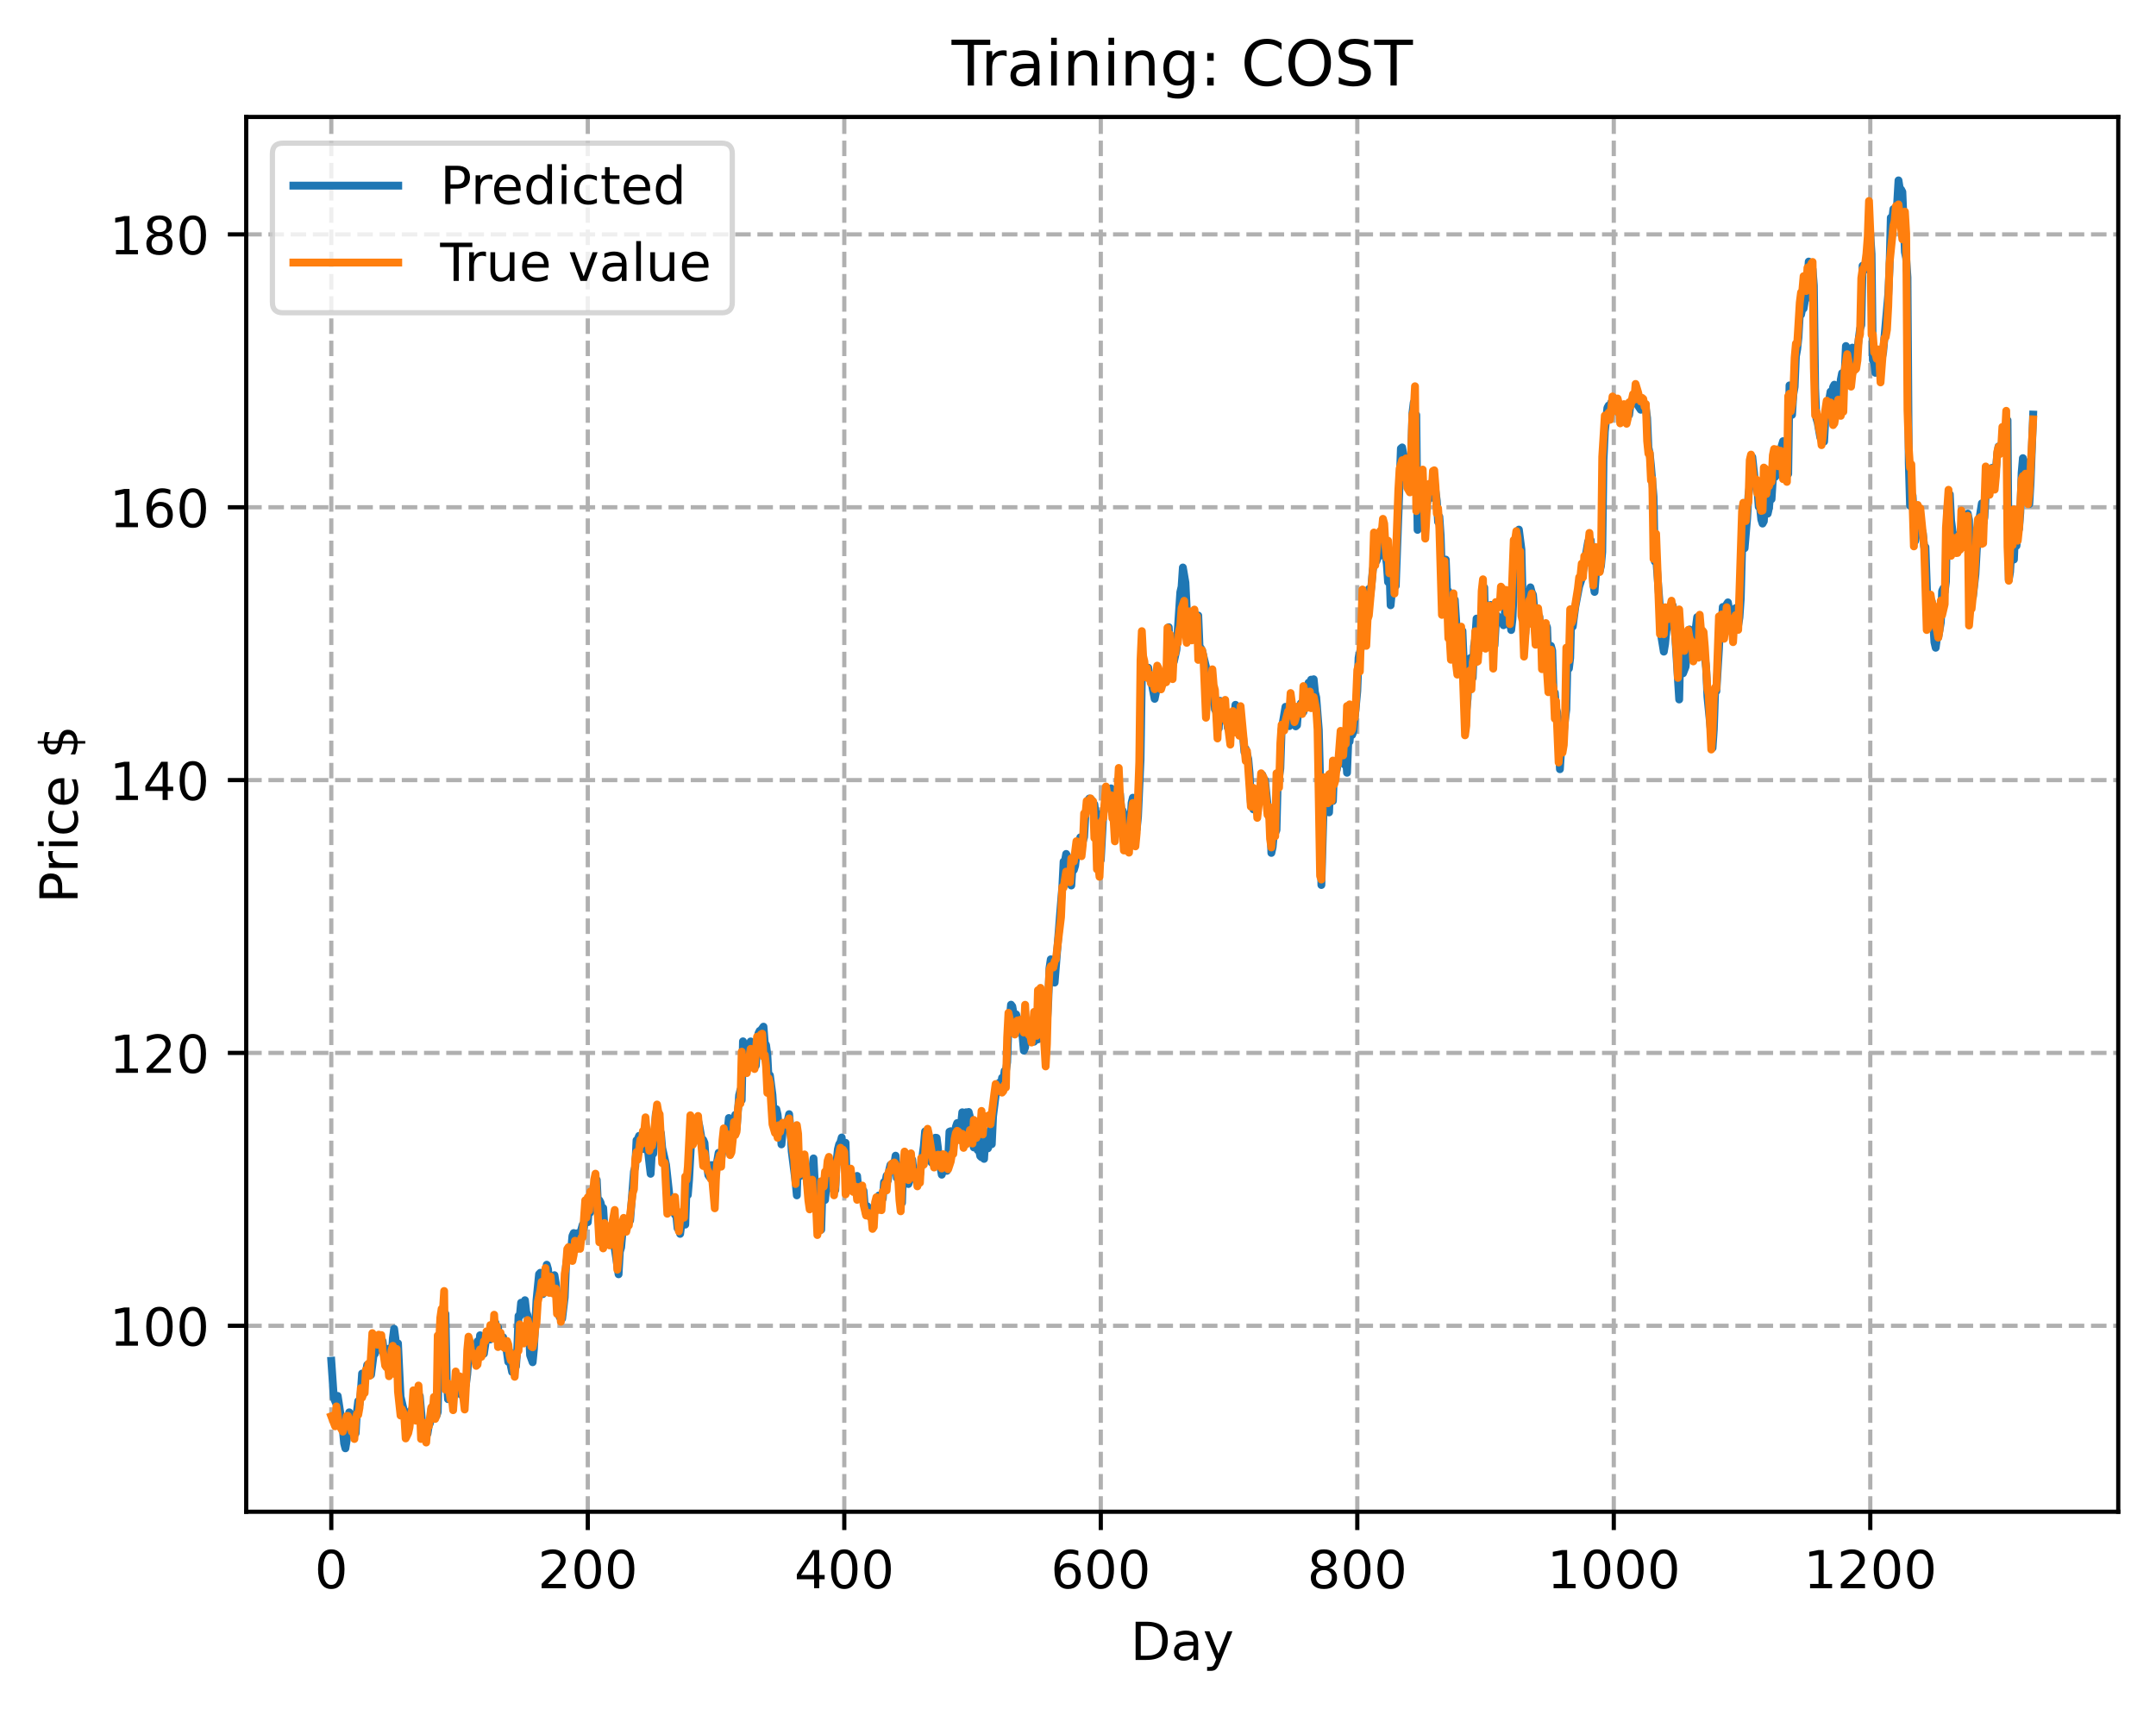 <?xml version="1.0" encoding="utf-8" standalone="no"?>
<!DOCTYPE svg PUBLIC "-//W3C//DTD SVG 1.1//EN"
  "http://www.w3.org/Graphics/SVG/1.1/DTD/svg11.dtd">
<!-- Created with matplotlib (https://matplotlib.org/) -->
<svg height="325.986pt" version="1.1" viewBox="0 0 411.286 325.986" width="411.286pt" xmlns="http://www.w3.org/2000/svg" xmlns:xlink="http://www.w3.org/1999/xlink">
 <defs>
  <style type="text/css">
*{stroke-linecap:butt;stroke-linejoin:round;}
  </style>
 </defs>
 <g id="figure_1">
  <g id="patch_1">
   <path d="M 0 325.986 
L 411.286 325.986 
L 411.286 0 
L 0 0 
z
" style="fill:#ffffff;"/>
  </g>
  <g id="axes_1">
   <g id="patch_2">
    <path d="M 46.966 288.43 
L 404.086 288.43 
L 404.086 22.318 
L 46.966 22.318 
z
" style="fill:#ffffff;"/>
   </g>
   <g id="matplotlib.axis_1">
    <g id="xtick_1">
     <g id="line2d_1">
      <path clip-path="url(#p8a36b857ec)" d="M 63.198 288.43 
L 63.198 22.318 
" style="fill:none;stroke:#b0b0b0;stroke-dasharray:2.96,1.28;stroke-dashoffset:0;stroke-width:0.8;"/>
     </g>
     <g id="line2d_2">
      <defs>
       <path d="M 0 0 
L 0 3.5 
" id="m74265e67a5" style="stroke:#000000;stroke-width:0.8;"/>
      </defs>
      <g>
       <use style="stroke:#000000;stroke-width:0.8;" x="63.198" xlink:href="#m74265e67a5" y="288.43"/>
      </g>
     </g>
     <g id="text_1">
      <!-- 0 -->
      <defs>
       <path d="M 31.781 66.406 
Q 24.172 66.406 20.328 58.906 
Q 16.5 51.422 16.5 36.375 
Q 16.5 21.391 20.328 13.891 
Q 24.172 6.391 31.781 6.391 
Q 39.453 6.391 43.281 13.891 
Q 47.125 21.391 47.125 36.375 
Q 47.125 51.422 43.281 58.906 
Q 39.453 66.406 31.781 66.406 
z
M 31.781 74.219 
Q 44.047 74.219 50.516 64.516 
Q 56.984 54.828 56.984 36.375 
Q 56.984 17.969 50.516 8.266 
Q 44.047 -1.422 31.781 -1.422 
Q 19.531 -1.422 13.062 8.266 
Q 6.594 17.969 6.594 36.375 
Q 6.594 54.828 13.062 64.516 
Q 19.531 74.219 31.781 74.219 
z
" id="DejaVuSans-48"/>
      </defs>
      <g transform="translate(60.017 303.029)scale(0.1 -0.1)">
       <use xlink:href="#DejaVuSans-48"/>
      </g>
     </g>
    </g>
    <g id="xtick_2">
     <g id="line2d_3">
      <path clip-path="url(#p8a36b857ec)" d="M 112.129 288.43 
L 112.129 22.318 
" style="fill:none;stroke:#b0b0b0;stroke-dasharray:2.96,1.28;stroke-dashoffset:0;stroke-width:0.8;"/>
     </g>
     <g id="line2d_4">
      <g>
       <use style="stroke:#000000;stroke-width:0.8;" x="112.129" xlink:href="#m74265e67a5" y="288.43"/>
      </g>
     </g>
     <g id="text_2">
      <!-- 200 -->
      <defs>
       <path d="M 19.188 8.297 
L 53.609 8.297 
L 53.609 0 
L 7.328 0 
L 7.328 8.297 
Q 12.938 14.109 22.625 23.891 
Q 32.328 33.688 34.812 36.531 
Q 39.547 41.844 41.422 45.531 
Q 43.312 49.219 43.312 52.781 
Q 43.312 58.594 39.234 62.25 
Q 35.156 65.922 28.609 65.922 
Q 23.969 65.922 18.812 64.312 
Q 13.672 62.703 7.812 59.422 
L 7.812 69.391 
Q 13.766 71.781 18.938 73 
Q 24.125 74.219 28.422 74.219 
Q 39.75 74.219 46.484 68.547 
Q 53.219 62.891 53.219 53.422 
Q 53.219 48.922 51.531 44.891 
Q 49.859 40.875 45.406 35.406 
Q 44.188 33.984 37.641 27.219 
Q 31.109 20.453 19.188 8.297 
z
" id="DejaVuSans-50"/>
      </defs>
      <g transform="translate(102.585 303.029)scale(0.1 -0.1)">
       <use xlink:href="#DejaVuSans-50"/>
       <use x="63.623" xlink:href="#DejaVuSans-48"/>
       <use x="127.246" xlink:href="#DejaVuSans-48"/>
      </g>
     </g>
    </g>
    <g id="xtick_3">
     <g id="line2d_5">
      <path clip-path="url(#p8a36b857ec)" d="M 161.06 288.43 
L 161.06 22.318 
" style="fill:none;stroke:#b0b0b0;stroke-dasharray:2.96,1.28;stroke-dashoffset:0;stroke-width:0.8;"/>
     </g>
     <g id="line2d_6">
      <g>
       <use style="stroke:#000000;stroke-width:0.8;" x="161.06" xlink:href="#m74265e67a5" y="288.43"/>
      </g>
     </g>
     <g id="text_3">
      <!-- 400 -->
      <defs>
       <path d="M 37.797 64.312 
L 12.891 25.391 
L 37.797 25.391 
z
M 35.203 72.906 
L 47.609 72.906 
L 47.609 25.391 
L 58.016 25.391 
L 58.016 17.188 
L 47.609 17.188 
L 47.609 0 
L 37.797 0 
L 37.797 17.188 
L 4.891 17.188 
L 4.891 26.703 
z
" id="DejaVuSans-52"/>
      </defs>
      <g transform="translate(151.516 303.029)scale(0.1 -0.1)">
       <use xlink:href="#DejaVuSans-52"/>
       <use x="63.623" xlink:href="#DejaVuSans-48"/>
       <use x="127.246" xlink:href="#DejaVuSans-48"/>
      </g>
     </g>
    </g>
    <g id="xtick_4">
     <g id="line2d_7">
      <path clip-path="url(#p8a36b857ec)" d="M 209.99 288.43 
L 209.99 22.318 
" style="fill:none;stroke:#b0b0b0;stroke-dasharray:2.96,1.28;stroke-dashoffset:0;stroke-width:0.8;"/>
     </g>
     <g id="line2d_8">
      <g>
       <use style="stroke:#000000;stroke-width:0.8;" x="209.99" xlink:href="#m74265e67a5" y="288.43"/>
      </g>
     </g>
     <g id="text_4">
      <!-- 600 -->
      <defs>
       <path d="M 33.016 40.375 
Q 26.375 40.375 22.484 35.828 
Q 18.609 31.297 18.609 23.391 
Q 18.609 15.531 22.484 10.953 
Q 26.375 6.391 33.016 6.391 
Q 39.656 6.391 43.531 10.953 
Q 47.406 15.531 47.406 23.391 
Q 47.406 31.297 43.531 35.828 
Q 39.656 40.375 33.016 40.375 
z
M 52.594 71.297 
L 52.594 62.312 
Q 48.875 64.062 45.094 64.984 
Q 41.312 65.922 37.594 65.922 
Q 27.828 65.922 22.672 59.328 
Q 17.531 52.734 16.797 39.406 
Q 19.672 43.656 24.016 45.922 
Q 28.375 48.188 33.594 48.188 
Q 44.578 48.188 50.953 41.516 
Q 57.328 34.859 57.328 23.391 
Q 57.328 12.156 50.688 5.359 
Q 44.047 -1.422 33.016 -1.422 
Q 20.359 -1.422 13.672 8.266 
Q 6.984 17.969 6.984 36.375 
Q 6.984 53.656 15.188 63.938 
Q 23.391 74.219 37.203 74.219 
Q 40.922 74.219 44.703 73.484 
Q 48.484 72.75 52.594 71.297 
z
" id="DejaVuSans-54"/>
      </defs>
      <g transform="translate(200.446 303.029)scale(0.1 -0.1)">
       <use xlink:href="#DejaVuSans-54"/>
       <use x="63.623" xlink:href="#DejaVuSans-48"/>
       <use x="127.246" xlink:href="#DejaVuSans-48"/>
      </g>
     </g>
    </g>
    <g id="xtick_5">
     <g id="line2d_9">
      <path clip-path="url(#p8a36b857ec)" d="M 258.921 288.43 
L 258.921 22.318 
" style="fill:none;stroke:#b0b0b0;stroke-dasharray:2.96,1.28;stroke-dashoffset:0;stroke-width:0.8;"/>
     </g>
     <g id="line2d_10">
      <g>
       <use style="stroke:#000000;stroke-width:0.8;" x="258.921" xlink:href="#m74265e67a5" y="288.43"/>
      </g>
     </g>
     <g id="text_5">
      <!-- 800 -->
      <defs>
       <path d="M 31.781 34.625 
Q 24.75 34.625 20.719 30.859 
Q 16.703 27.094 16.703 20.516 
Q 16.703 13.922 20.719 10.156 
Q 24.75 6.391 31.781 6.391 
Q 38.812 6.391 42.859 10.172 
Q 46.922 13.969 46.922 20.516 
Q 46.922 27.094 42.891 30.859 
Q 38.875 34.625 31.781 34.625 
z
M 21.922 38.812 
Q 15.578 40.375 12.031 44.719 
Q 8.5 49.078 8.5 55.328 
Q 8.5 64.062 14.719 69.141 
Q 20.953 74.219 31.781 74.219 
Q 42.672 74.219 48.875 69.141 
Q 55.078 64.062 55.078 55.328 
Q 55.078 49.078 51.531 44.719 
Q 48 40.375 41.703 38.812 
Q 48.828 37.156 52.797 32.312 
Q 56.781 27.484 56.781 20.516 
Q 56.781 9.906 50.312 4.234 
Q 43.844 -1.422 31.781 -1.422 
Q 19.734 -1.422 13.25 4.234 
Q 6.781 9.906 6.781 20.516 
Q 6.781 27.484 10.781 32.312 
Q 14.797 37.156 21.922 38.812 
z
M 18.312 54.391 
Q 18.312 48.734 21.844 45.562 
Q 25.391 42.391 31.781 42.391 
Q 38.141 42.391 41.719 45.562 
Q 45.312 48.734 45.312 54.391 
Q 45.312 60.062 41.719 63.234 
Q 38.141 66.406 31.781 66.406 
Q 25.391 66.406 21.844 63.234 
Q 18.312 60.062 18.312 54.391 
z
" id="DejaVuSans-56"/>
      </defs>
      <g transform="translate(249.377 303.029)scale(0.1 -0.1)">
       <use xlink:href="#DejaVuSans-56"/>
       <use x="63.623" xlink:href="#DejaVuSans-48"/>
       <use x="127.246" xlink:href="#DejaVuSans-48"/>
      </g>
     </g>
    </g>
    <g id="xtick_6">
     <g id="line2d_11">
      <path clip-path="url(#p8a36b857ec)" d="M 307.851 288.43 
L 307.851 22.318 
" style="fill:none;stroke:#b0b0b0;stroke-dasharray:2.96,1.28;stroke-dashoffset:0;stroke-width:0.8;"/>
     </g>
     <g id="line2d_12">
      <g>
       <use style="stroke:#000000;stroke-width:0.8;" x="307.851" xlink:href="#m74265e67a5" y="288.43"/>
      </g>
     </g>
     <g id="text_6">
      <!-- 1000 -->
      <defs>
       <path d="M 12.406 8.297 
L 28.516 8.297 
L 28.516 63.922 
L 10.984 60.406 
L 10.984 69.391 
L 28.422 72.906 
L 38.281 72.906 
L 38.281 8.297 
L 54.391 8.297 
L 54.391 0 
L 12.406 0 
z
" id="DejaVuSans-49"/>
      </defs>
      <g transform="translate(295.126 303.029)scale(0.1 -0.1)">
       <use xlink:href="#DejaVuSans-49"/>
       <use x="63.623" xlink:href="#DejaVuSans-48"/>
       <use x="127.246" xlink:href="#DejaVuSans-48"/>
       <use x="190.869" xlink:href="#DejaVuSans-48"/>
      </g>
     </g>
    </g>
    <g id="xtick_7">
     <g id="line2d_13">
      <path clip-path="url(#p8a36b857ec)" d="M 356.782 288.43 
L 356.782 22.318 
" style="fill:none;stroke:#b0b0b0;stroke-dasharray:2.96,1.28;stroke-dashoffset:0;stroke-width:0.8;"/>
     </g>
     <g id="line2d_14">
      <g>
       <use style="stroke:#000000;stroke-width:0.8;" x="356.782" xlink:href="#m74265e67a5" y="288.43"/>
      </g>
     </g>
     <g id="text_7">
      <!-- 1200 -->
      <g transform="translate(344.057 303.029)scale(0.1 -0.1)">
       <use xlink:href="#DejaVuSans-49"/>
       <use x="63.623" xlink:href="#DejaVuSans-50"/>
       <use x="127.246" xlink:href="#DejaVuSans-48"/>
       <use x="190.869" xlink:href="#DejaVuSans-48"/>
      </g>
     </g>
    </g>
    <g id="text_8">
     <!-- Day -->
     <defs>
      <path d="M 19.672 64.797 
L 19.672 8.109 
L 31.594 8.109 
Q 46.688 8.109 53.688 14.938 
Q 60.688 21.781 60.688 36.531 
Q 60.688 51.172 53.688 57.984 
Q 46.688 64.797 31.594 64.797 
z
M 9.812 72.906 
L 30.078 72.906 
Q 51.266 72.906 61.172 64.094 
Q 71.094 55.281 71.094 36.531 
Q 71.094 17.672 61.125 8.828 
Q 51.172 0 30.078 0 
L 9.812 0 
z
" id="DejaVuSans-68"/>
      <path d="M 34.281 27.484 
Q 23.391 27.484 19.188 25 
Q 14.984 22.516 14.984 16.5 
Q 14.984 11.719 18.141 8.906 
Q 21.297 6.109 26.703 6.109 
Q 34.188 6.109 38.703 11.406 
Q 43.219 16.703 43.219 25.484 
L 43.219 27.484 
z
M 52.203 31.203 
L 52.203 0 
L 43.219 0 
L 43.219 8.297 
Q 40.141 3.328 35.547 0.953 
Q 30.953 -1.422 24.312 -1.422 
Q 15.922 -1.422 10.953 3.297 
Q 6 8.016 6 15.922 
Q 6 25.141 12.172 29.828 
Q 18.359 34.516 30.609 34.516 
L 43.219 34.516 
L 43.219 35.406 
Q 43.219 41.609 39.141 45 
Q 35.062 48.391 27.688 48.391 
Q 23 48.391 18.547 47.266 
Q 14.109 46.141 10.016 43.891 
L 10.016 52.203 
Q 14.938 54.109 19.578 55.047 
Q 24.219 56 28.609 56 
Q 40.484 56 46.344 49.844 
Q 52.203 43.703 52.203 31.203 
z
" id="DejaVuSans-97"/>
      <path d="M 32.172 -5.078 
Q 28.375 -14.844 24.75 -17.812 
Q 21.141 -20.797 15.094 -20.797 
L 7.906 -20.797 
L 7.906 -13.281 
L 13.188 -13.281 
Q 16.891 -13.281 18.938 -11.516 
Q 21 -9.766 23.484 -3.219 
L 25.094 0.875 
L 2.984 54.688 
L 12.5 54.688 
L 29.594 11.922 
L 46.688 54.688 
L 56.203 54.688 
z
" id="DejaVuSans-121"/>
     </defs>
     <g transform="translate(215.652 316.707)scale(0.1 -0.1)">
      <use xlink:href="#DejaVuSans-68"/>
      <use x="77.002" xlink:href="#DejaVuSans-97"/>
      <use x="138.281" xlink:href="#DejaVuSans-121"/>
     </g>
    </g>
   </g>
   <g id="matplotlib.axis_2">
    <g id="ytick_1">
     <g id="line2d_15">
      <path clip-path="url(#p8a36b857ec)" d="M 46.966 252.949 
L 404.086 252.949 
" style="fill:none;stroke:#b0b0b0;stroke-dasharray:2.96,1.28;stroke-dashoffset:0;stroke-width:0.8;"/>
     </g>
     <g id="line2d_16">
      <defs>
       <path d="M 0 0 
L -3.5 0 
" id="mfdb19950ca" style="stroke:#000000;stroke-width:0.8;"/>
      </defs>
      <g>
       <use style="stroke:#000000;stroke-width:0.8;" x="46.966" xlink:href="#mfdb19950ca" y="252.949"/>
      </g>
     </g>
     <g id="text_9">
      <!-- 100 -->
      <g transform="translate(20.878 256.748)scale(0.1 -0.1)">
       <use xlink:href="#DejaVuSans-49"/>
       <use x="63.623" xlink:href="#DejaVuSans-48"/>
       <use x="127.246" xlink:href="#DejaVuSans-48"/>
      </g>
     </g>
    </g>
    <g id="ytick_2">
     <g id="line2d_17">
      <path clip-path="url(#p8a36b857ec)" d="M 46.966 200.893 
L 404.086 200.893 
" style="fill:none;stroke:#b0b0b0;stroke-dasharray:2.96,1.28;stroke-dashoffset:0;stroke-width:0.8;"/>
     </g>
     <g id="line2d_18">
      <g>
       <use style="stroke:#000000;stroke-width:0.8;" x="46.966" xlink:href="#mfdb19950ca" y="200.893"/>
      </g>
     </g>
     <g id="text_10">
      <!-- 120 -->
      <g transform="translate(20.878 204.692)scale(0.1 -0.1)">
       <use xlink:href="#DejaVuSans-49"/>
       <use x="63.623" xlink:href="#DejaVuSans-50"/>
       <use x="127.246" xlink:href="#DejaVuSans-48"/>
      </g>
     </g>
    </g>
    <g id="ytick_3">
     <g id="line2d_19">
      <path clip-path="url(#p8a36b857ec)" d="M 46.966 148.836 
L 404.086 148.836 
" style="fill:none;stroke:#b0b0b0;stroke-dasharray:2.96,1.28;stroke-dashoffset:0;stroke-width:0.8;"/>
     </g>
     <g id="line2d_20">
      <g>
       <use style="stroke:#000000;stroke-width:0.8;" x="46.966" xlink:href="#mfdb19950ca" y="148.836"/>
      </g>
     </g>
     <g id="text_11">
      <!-- 140 -->
      <g transform="translate(20.878 152.635)scale(0.1 -0.1)">
       <use xlink:href="#DejaVuSans-49"/>
       <use x="63.623" xlink:href="#DejaVuSans-52"/>
       <use x="127.246" xlink:href="#DejaVuSans-48"/>
      </g>
     </g>
    </g>
    <g id="ytick_4">
     <g id="line2d_21">
      <path clip-path="url(#p8a36b857ec)" d="M 46.966 96.78 
L 404.086 96.78 
" style="fill:none;stroke:#b0b0b0;stroke-dasharray:2.96,1.28;stroke-dashoffset:0;stroke-width:0.8;"/>
     </g>
     <g id="line2d_22">
      <g>
       <use style="stroke:#000000;stroke-width:0.8;" x="46.966" xlink:href="#mfdb19950ca" y="96.78"/>
      </g>
     </g>
     <g id="text_12">
      <!-- 160 -->
      <g transform="translate(20.878 100.579)scale(0.1 -0.1)">
       <use xlink:href="#DejaVuSans-49"/>
       <use x="63.623" xlink:href="#DejaVuSans-54"/>
       <use x="127.246" xlink:href="#DejaVuSans-48"/>
      </g>
     </g>
    </g>
    <g id="ytick_5">
     <g id="line2d_23">
      <path clip-path="url(#p8a36b857ec)" d="M 46.966 44.724 
L 404.086 44.724 
" style="fill:none;stroke:#b0b0b0;stroke-dasharray:2.96,1.28;stroke-dashoffset:0;stroke-width:0.8;"/>
     </g>
     <g id="line2d_24">
      <g>
       <use style="stroke:#000000;stroke-width:0.8;" x="46.966" xlink:href="#mfdb19950ca" y="44.724"/>
      </g>
     </g>
     <g id="text_13">
      <!-- 180 -->
      <g transform="translate(20.878 48.523)scale(0.1 -0.1)">
       <use xlink:href="#DejaVuSans-49"/>
       <use x="63.623" xlink:href="#DejaVuSans-56"/>
       <use x="127.246" xlink:href="#DejaVuSans-48"/>
      </g>
     </g>
    </g>
    <g id="text_14">
     <!-- Price $ -->
     <defs>
      <path d="M 19.672 64.797 
L 19.672 37.406 
L 32.078 37.406 
Q 38.969 37.406 42.719 40.969 
Q 46.484 44.531 46.484 51.125 
Q 46.484 57.672 42.719 61.234 
Q 38.969 64.797 32.078 64.797 
z
M 9.812 72.906 
L 32.078 72.906 
Q 44.344 72.906 50.609 67.359 
Q 56.891 61.812 56.891 51.125 
Q 56.891 40.328 50.609 34.812 
Q 44.344 29.297 32.078 29.297 
L 19.672 29.297 
L 19.672 0 
L 9.812 0 
z
" id="DejaVuSans-80"/>
      <path d="M 41.109 46.297 
Q 39.594 47.172 37.812 47.578 
Q 36.031 48 33.891 48 
Q 26.266 48 22.188 43.047 
Q 18.109 38.094 18.109 28.812 
L 18.109 0 
L 9.078 0 
L 9.078 54.688 
L 18.109 54.688 
L 18.109 46.188 
Q 20.953 51.172 25.484 53.578 
Q 30.031 56 36.531 56 
Q 37.453 56 38.578 55.875 
Q 39.703 55.766 41.062 55.516 
z
" id="DejaVuSans-114"/>
      <path d="M 9.422 54.688 
L 18.406 54.688 
L 18.406 0 
L 9.422 0 
z
M 9.422 75.984 
L 18.406 75.984 
L 18.406 64.594 
L 9.422 64.594 
z
" id="DejaVuSans-105"/>
      <path d="M 48.781 52.594 
L 48.781 44.188 
Q 44.969 46.297 41.141 47.344 
Q 37.312 48.391 33.406 48.391 
Q 24.656 48.391 19.812 42.844 
Q 14.984 37.312 14.984 27.297 
Q 14.984 17.281 19.812 11.734 
Q 24.656 6.203 33.406 6.203 
Q 37.312 6.203 41.141 7.25 
Q 44.969 8.297 48.781 10.406 
L 48.781 2.094 
Q 45.016 0.344 40.984 -0.531 
Q 36.969 -1.422 32.422 -1.422 
Q 20.062 -1.422 12.781 6.344 
Q 5.516 14.109 5.516 27.297 
Q 5.516 40.672 12.859 48.328 
Q 20.219 56 33.016 56 
Q 37.156 56 41.109 55.141 
Q 45.062 54.297 48.781 52.594 
z
" id="DejaVuSans-99"/>
      <path d="M 56.203 29.594 
L 56.203 25.203 
L 14.891 25.203 
Q 15.484 15.922 20.484 11.062 
Q 25.484 6.203 34.422 6.203 
Q 39.594 6.203 44.453 7.469 
Q 49.312 8.734 54.109 11.281 
L 54.109 2.781 
Q 49.266 0.734 44.188 -0.344 
Q 39.109 -1.422 33.891 -1.422 
Q 20.797 -1.422 13.156 6.188 
Q 5.516 13.812 5.516 26.812 
Q 5.516 40.234 12.766 48.109 
Q 20.016 56 32.328 56 
Q 43.359 56 49.781 48.891 
Q 56.203 41.797 56.203 29.594 
z
M 47.219 32.234 
Q 47.125 39.594 43.094 43.984 
Q 39.062 48.391 32.422 48.391 
Q 24.906 48.391 20.391 44.141 
Q 15.875 39.891 15.188 32.172 
z
" id="DejaVuSans-101"/>
      <path id="DejaVuSans-32"/>
      <path d="M 33.797 -14.703 
L 28.906 -14.703 
L 28.859 0 
Q 23.734 0.094 18.609 1.188 
Q 13.484 2.297 8.297 4.5 
L 8.297 13.281 
Q 13.281 10.156 18.375 8.562 
Q 23.484 6.984 28.906 6.938 
L 28.906 29.203 
Q 18.109 30.953 13.203 35.156 
Q 8.297 39.359 8.297 46.688 
Q 8.297 54.641 13.625 59.219 
Q 18.953 63.812 28.906 64.5 
L 28.906 75.984 
L 33.797 75.984 
L 33.797 64.656 
Q 38.328 64.453 42.578 63.688 
Q 46.828 62.938 50.875 61.625 
L 50.875 53.078 
Q 46.828 55.125 42.547 56.25 
Q 38.281 57.375 33.797 57.562 
L 33.797 36.719 
Q 44.875 35.016 50.094 30.609 
Q 55.328 26.219 55.328 18.609 
Q 55.328 10.359 49.781 5.594 
Q 44.234 0.828 33.797 0.094 
z
M 28.906 37.594 
L 28.906 57.625 
Q 23.25 56.984 20.266 54.391 
Q 17.281 51.812 17.281 47.516 
Q 17.281 43.312 20.031 40.969 
Q 22.797 38.625 28.906 37.594 
z
M 33.797 28.219 
L 33.797 7.078 
Q 39.984 7.906 43.141 10.594 
Q 46.297 13.281 46.297 17.672 
Q 46.297 21.969 43.281 24.5 
Q 40.281 27.047 33.797 28.219 
z
" id="DejaVuSans-36"/>
     </defs>
     <g transform="translate(14.798 172.342)rotate(-90)scale(0.1 -0.1)">
      <use xlink:href="#DejaVuSans-80"/>
      <use x="58.553" xlink:href="#DejaVuSans-114"/>
      <use x="99.666" xlink:href="#DejaVuSans-105"/>
      <use x="127.449" xlink:href="#DejaVuSans-99"/>
      <use x="182.43" xlink:href="#DejaVuSans-101"/>
      <use x="243.953" xlink:href="#DejaVuSans-32"/>
      <use x="275.74" xlink:href="#DejaVuSans-36"/>
     </g>
    </g>
   </g>
   <g id="line2d_25">
    <path clip-path="url(#p8a36b857ec)" d="M 63.198 259.625 
L 63.688 266.756 
L 64.177 267.906 
L 64.422 266.332 
L 65.4 272.728 
L 65.645 275.39 
L 65.89 276.334 
L 66.134 274.848 
L 66.623 269.46 
L 66.868 272.185 
L 67.357 273.868 
L 67.602 271.196 
L 67.847 273.47 
L 68.091 269.291 
L 68.336 267.316 
L 68.581 267.98 
L 68.825 265.661 
L 69.07 262.062 
L 69.315 262.546 
L 69.559 262.056 
L 69.804 261.928 
L 70.049 260.406 
L 70.293 261.443 
L 70.538 260.153 
L 70.783 262.316 
L 71.272 258.494 
L 71.517 258.315 
L 71.761 257.53 
L 72.006 257.589 
L 72.495 255.521 
L 72.984 255.857 
L 73.229 257.789 
L 73.963 259.35 
L 74.208 257.312 
L 74.452 259.788 
L 74.697 259.113 
L 74.942 255.362 
L 75.186 253.522 
L 75.431 255.379 
L 75.676 259.377 
L 75.92 256.293 
L 76.41 266.452 
L 77.144 269.567 
L 77.388 269.343 
L 77.633 270.64 
L 77.878 270.226 
L 78.122 270.881 
L 78.367 270.336 
L 78.611 268.752 
L 78.856 268.727 
L 79.101 266.404 
L 79.345 267.464 
L 79.59 267.843 
L 79.835 267.489 
L 80.079 266.349 
L 80.569 271.982 
L 81.058 272.581 
L 81.303 272.749 
L 81.547 273.563 
L 81.792 272.02 
L 82.037 271.525 
L 82.281 268.853 
L 82.526 268.264 
L 82.771 269.013 
L 83.015 266.695 
L 83.26 270.137 
L 83.505 269.419 
L 83.749 257.579 
L 83.994 258.052 
L 84.483 252.945 
L 84.728 252.027 
L 84.972 250.657 
L 85.217 263.195 
L 85.462 266.957 
L 85.706 266.616 
L 85.951 265.536 
L 86.196 265.478 
L 86.44 266.787 
L 86.685 266.208 
L 87.419 263.313 
L 87.664 264.307 
L 87.908 266.064 
L 88.153 263.354 
L 88.398 265.116 
L 88.642 264.827 
L 88.887 264.131 
L 89.132 262.204 
L 89.376 258.939 
L 89.621 258.689 
L 89.866 258.112 
L 90.11 259.091 
L 90.355 257.837 
L 90.599 259.478 
L 90.844 256.818 
L 91.089 255.917 
L 91.333 257.666 
L 91.578 254.761 
L 91.823 255.521 
L 92.067 255.524 
L 92.312 258.282 
L 92.801 255.004 
L 93.291 254.179 
L 93.535 255.568 
L 93.78 254.644 
L 94.025 255.002 
L 94.269 254.725 
L 94.514 252.359 
L 94.759 255.3 
L 95.003 253.205 
L 95.248 256.837 
L 95.493 255.765 
L 95.737 255.666 
L 95.982 255.137 
L 96.227 257.028 
L 96.471 256.431 
L 96.96 259.839 
L 97.205 257.883 
L 97.45 260.608 
L 97.694 261.769 
L 97.939 261.823 
L 98.184 260.194 
L 98.428 260.7 
L 98.673 257.472 
L 98.918 251.059 
L 99.162 251.127 
L 99.407 248.544 
L 99.652 249.3 
L 100.141 248.07 
L 100.386 250.292 
L 100.63 250.963 
L 100.875 253.013 
L 101.12 258.563 
L 101.609 259.91 
L 101.854 257.386 
L 102.343 248.039 
L 102.832 243.092 
L 103.077 242.832 
L 103.321 243.468 
L 103.566 246.907 
L 103.811 246.176 
L 104.3 241.301 
L 104.545 242.158 
L 104.789 244.728 
L 105.034 245.513 
L 105.279 245.442 
L 105.523 245.509 
L 105.768 243.296 
L 106.013 244.748 
L 106.502 249.794 
L 106.747 251.277 
L 107.236 251.593 
L 107.725 247.511 
L 107.97 241.564 
L 108.459 238.13 
L 108.704 240.115 
L 108.948 238.58 
L 109.193 235.801 
L 109.438 235.259 
L 109.682 235.76 
L 109.927 235.327 
L 110.172 235.35 
L 110.416 235.214 
L 110.661 235.452 
L 111.15 233.673 
L 111.395 234.319 
L 111.64 231.867 
L 111.884 230.849 
L 112.129 233.197 
L 112.374 229.95 
L 112.618 231.329 
L 112.863 230.285 
L 113.108 228.169 
L 113.842 225.127 
L 114.086 230.16 
L 114.331 228.988 
L 114.575 229.46 
L 114.82 230.571 
L 115.065 230.47 
L 115.309 234.31 
L 115.554 233.929 
L 115.799 236.47 
L 116.043 236.627 
L 116.288 236.169 
L 116.533 234.947 
L 116.777 234.658 
L 117.022 237.289 
L 117.267 238.199 
L 118.001 243.127 
L 118.245 238.824 
L 118.49 237.999 
L 118.735 235.214 
L 118.979 233.935 
L 119.469 234.444 
L 119.713 232.682 
L 119.958 232.396 
L 120.203 232.865 
L 120.936 223.511 
L 121.181 222.599 
L 121.426 217.555 
L 121.67 217.359 
L 121.915 216.71 
L 122.16 219.033 
L 122.404 218.185 
L 122.649 218.528 
L 122.894 219.255 
L 123.138 218.627 
L 123.383 217.404 
L 123.872 221.888 
L 124.117 223.955 
L 124.362 219.703 
L 124.606 220.142 
L 125.096 212.574 
L 125.34 211.652 
L 125.585 212.307 
L 125.83 215.545 
L 126.074 216.172 
L 126.319 218.991 
L 127.053 222.215 
L 128.031 231.125 
L 128.276 229.96 
L 128.765 231.778 
L 129.01 231.924 
L 129.255 234.352 
L 129.499 233.966 
L 129.744 235.416 
L 130.233 231.619 
L 130.478 230.978 
L 130.723 233.652 
L 130.967 226.663 
L 131.212 228.001 
L 131.457 224.999 
L 131.946 215.801 
L 132.191 215.971 
L 132.435 215.95 
L 132.924 213.357 
L 133.169 213.816 
L 133.414 214.84 
L 133.903 217.665 
L 134.148 217.475 
L 134.392 218.053 
L 134.637 221.334 
L 134.882 222.416 
L 135.126 224.213 
L 135.371 224.57 
L 135.86 222.281 
L 136.105 226.048 
L 136.35 226.084 
L 136.839 221.386 
L 137.084 219.945 
L 137.328 220.397 
L 137.573 221.119 
L 137.818 219.704 
L 138.062 217.107 
L 138.307 215.708 
L 138.551 216.779 
L 138.796 215.735 
L 139.041 213.308 
L 139.53 216.358 
L 140.264 212.692 
L 140.509 215.403 
L 140.998 208.949 
L 141.243 207.961 
L 141.487 209.904 
L 141.732 198.677 
L 141.977 202.158 
L 142.221 199.788 
L 142.466 199.745 
L 142.711 203.443 
L 142.955 199.202 
L 143.2 198.697 
L 143.445 199.459 
L 143.689 202.933 
L 143.934 200.755 
L 144.178 203.343 
L 144.668 197.201 
L 144.912 196.686 
L 145.157 196.555 
L 145.646 195.88 
L 145.891 198.969 
L 146.136 199.374 
L 146.38 201.232 
L 146.625 206.001 
L 146.87 205.152 
L 147.359 208.91 
L 147.604 212.591 
L 147.848 212.244 
L 148.093 211.621 
L 148.338 212.679 
L 148.582 215.449 
L 148.827 214.687 
L 149.072 218.342 
L 149.316 215.775 
L 149.561 215.585 
L 150.05 214.248 
L 150.295 213.674 
L 150.539 212.576 
L 150.784 215.266 
L 151.029 219.67 
L 151.763 225.463 
L 152.007 228.072 
L 152.252 220.287 
L 152.497 221.196 
L 152.741 224.353 
L 152.986 221.515 
L 153.231 221.129 
L 153.475 223.074 
L 153.72 223.048 
L 154.209 227.572 
L 154.454 227.354 
L 155.188 221.016 
L 155.433 225.566 
L 155.677 226.39 
L 155.922 228.205 
L 156.166 232.326 
L 156.411 232.108 
L 156.656 234.629 
L 156.9 226.557 
L 157.145 228.88 
L 157.39 228.948 
L 157.634 226.329 
L 157.879 226.807 
L 158.124 224.265 
L 158.613 226.731 
L 158.858 226.468 
L 159.102 223.643 
L 159.347 227.057 
L 159.592 221.544 
L 159.836 219.266 
L 160.081 218.315 
L 160.326 217.924 
L 160.57 217.024 
L 160.815 220.918 
L 161.06 218.48 
L 161.304 218.033 
L 161.549 226.545 
L 162.038 223.73 
L 162.283 224.508 
L 162.527 224.38 
L 162.772 227.066 
L 163.017 226.185 
L 163.261 224.625 
L 163.506 224.358 
L 163.751 227.023 
L 163.995 226.279 
L 164.24 227.87 
L 164.485 228.668 
L 164.729 227.177 
L 164.974 230.122 
L 165.219 231.582 
L 165.463 230.149 
L 165.708 231.389 
L 166.197 232.044 
L 166.687 230.472 
L 166.931 230.29 
L 167.421 228.687 
L 167.665 228.09 
L 167.91 229.537 
L 168.154 228.629 
L 168.399 228.701 
L 168.644 225.526 
L 168.888 225.54 
L 169.133 224.303 
L 169.378 225.217 
L 169.622 223.23 
L 169.867 222.254 
L 170.112 223.159 
L 170.356 221.889 
L 170.601 222.065 
L 170.846 220.496 
L 171.09 224.769 
L 171.335 224.617 
L 171.58 226.32 
L 171.824 229.124 
L 172.069 229.49 
L 172.314 222.309 
L 172.558 221.308 
L 172.803 220.849 
L 173.292 225.906 
L 173.537 225.222 
L 173.782 222.15 
L 174.026 221.274 
L 174.271 223.859 
L 174.515 223.361 
L 174.76 224.666 
L 175.249 223.409 
L 175.494 224.07 
L 176.228 218.652 
L 176.473 215.863 
L 176.717 216.141 
L 176.962 215.841 
L 177.451 221.199 
L 177.696 221.794 
L 177.941 221.639 
L 178.185 220.509 
L 178.43 217.07 
L 178.675 217.095 
L 178.919 218.976 
L 179.164 222.292 
L 179.409 222.734 
L 179.653 224.128 
L 180.142 222.54 
L 180.632 223.388 
L 180.876 221.165 
L 181.121 215.921 
L 181.366 215.825 
L 181.61 219.129 
L 181.855 217.908 
L 182.1 217.925 
L 182.344 214.995 
L 182.589 214.28 
L 182.834 214.884 
L 183.078 216.288 
L 183.323 214.679 
L 183.568 212.213 
L 183.812 213.453 
L 184.057 215.737 
L 184.302 212.209 
L 184.546 213.934 
L 184.791 212.153 
L 185.28 214.113 
L 185.525 217.463 
L 185.77 218.928 
L 186.014 215.424 
L 186.259 218.371 
L 186.503 219.442 
L 186.748 219.304 
L 186.993 220.57 
L 187.237 220.8 
L 187.482 217.416 
L 187.727 221.112 
L 187.971 216.959 
L 188.216 217.143 
L 188.461 219.105 
L 188.705 218.486 
L 188.95 215.567 
L 189.195 218.307 
L 189.439 212.997 
L 189.929 209.02 
L 190.173 207.566 
L 190.418 208.351 
L 190.663 206.547 
L 190.907 207.82 
L 191.152 205.641 
L 191.397 206.15 
L 191.641 204.315 
L 191.886 204.35 
L 192.13 202.661 
L 192.375 195.617 
L 192.62 194.42 
L 192.864 191.687 
L 193.109 192.012 
L 193.354 193.357 
L 193.598 193.744 
L 193.843 193.539 
L 194.332 195.271 
L 194.577 196.849 
L 194.822 196.287 
L 195.066 197.705 
L 195.311 200.456 
L 195.556 199.842 
L 195.8 195.227 
L 196.045 198.736 
L 196.29 198.568 
L 196.534 196.875 
L 196.779 198.681 
L 197.024 197.104 
L 197.268 198.749 
L 197.513 198.464 
L 197.758 197.918 
L 198.002 198.312 
L 198.247 192.411 
L 198.491 190.539 
L 198.736 191.148 
L 198.981 192.881 
L 199.225 190.794 
L 199.715 195.513 
L 199.959 191.292 
L 200.204 184.665 
L 200.449 183.032 
L 200.938 185.252 
L 201.183 187.474 
L 202.406 172.109 
L 202.651 169.257 
L 202.895 164.377 
L 203.14 164.363 
L 203.385 162.925 
L 203.629 163.404 
L 204.118 168.522 
L 204.363 168.952 
L 204.608 165.216 
L 204.852 165.985 
L 205.097 165.167 
L 205.586 161.053 
L 205.831 161.327 
L 206.076 159.763 
L 206.32 160.617 
L 206.565 160.552 
L 206.81 159.689 
L 207.054 155.389 
L 207.544 152.742 
L 207.788 152.354 
L 208.033 152.423 
L 208.278 152.655 
L 208.522 153.825 
L 208.767 153.459 
L 209.012 155.37 
L 209.256 155.253 
L 209.501 161.756 
L 209.746 162.495 
L 209.99 164.098 
L 210.479 155.119 
L 210.724 154.145 
L 210.969 151.678 
L 211.213 151 
L 211.458 153.156 
L 211.703 152.909 
L 211.947 150.413 
L 212.192 151.24 
L 212.926 157.638 
L 213.171 156.312 
L 213.415 152.785 
L 213.66 151.453 
L 213.905 154.515 
L 214.149 154.634 
L 214.394 155.337 
L 214.639 158.406 
L 214.883 158.688 
L 215.128 159.457 
L 215.373 157.855 
L 215.617 157.472 
L 215.862 153.186 
L 216.106 152.2 
L 216.351 153.129 
L 216.596 157.004 
L 216.84 158.217 
L 217.085 155.873 
L 217.574 144.991 
L 217.819 129.13 
L 218.064 126.022 
L 218.308 129.271 
L 218.553 127.436 
L 218.798 128.432 
L 219.042 127.395 
L 219.287 129.205 
L 219.532 129.475 
L 220.266 133.337 
L 220.755 130.921 
L 221 130.457 
L 221.244 128.951 
L 221.734 130.609 
L 221.978 130.25 
L 222.223 128.858 
L 222.467 129.924 
L 222.712 129.4 
L 222.957 119.669 
L 223.201 124.733 
L 223.446 122.296 
L 223.691 125.535 
L 223.935 126.235 
L 224.425 123.983 
L 225.159 112.973 
L 225.403 111.933 
L 225.648 108.271 
L 226.137 111.154 
L 226.627 121.051 
L 226.871 119.843 
L 227.116 117.606 
L 227.361 120.551 
L 227.605 121.624 
L 227.85 117.947 
L 228.094 118.305 
L 228.339 118.031 
L 228.584 117.435 
L 228.828 123.42 
L 229.073 123.635 
L 229.318 124.112 
L 230.052 127.216 
L 230.296 130.362 
L 230.541 129 
L 230.786 129.857 
L 231.03 129.807 
L 231.275 130.016 
L 231.52 131.595 
L 231.764 135.342 
L 232.009 135.761 
L 232.254 138.117 
L 232.498 138.972 
L 232.743 133.71 
L 232.988 133.951 
L 233.232 135.327 
L 233.477 135.615 
L 233.966 136.468 
L 234.211 138.844 
L 234.455 137.444 
L 234.7 138.101 
L 234.945 138.285 
L 235.189 135.939 
L 235.434 137.368 
L 235.679 134.474 
L 235.923 136.141 
L 236.168 139.725 
L 236.413 139.187 
L 236.902 140.357 
L 237.147 140.715 
L 237.391 143.497 
L 237.636 142.877 
L 238.125 144.814 
L 238.37 147.478 
L 238.615 153.115 
L 239.104 154.428 
L 239.349 150.746 
L 239.593 152.068 
L 239.838 151.933 
L 240.082 153.245 
L 240.327 150.559 
L 240.572 149.941 
L 240.816 147.849 
L 241.061 149.721 
L 241.306 148.804 
L 242.04 155.768 
L 242.284 155.113 
L 242.529 162.732 
L 242.774 161.644 
L 243.018 158.915 
L 243.263 158.918 
L 243.508 158.38 
L 243.752 148.721 
L 243.997 148.317 
L 244.242 146.614 
L 244.486 139.234 
L 245.22 134.854 
L 245.465 134.997 
L 245.709 136.417 
L 245.954 138.54 
L 246.199 136.671 
L 246.443 137.633 
L 246.688 136.904 
L 246.933 137.212 
L 247.177 138.583 
L 247.422 138.375 
L 247.667 135.251 
L 247.911 135.638 
L 248.156 134.177 
L 248.401 135.282 
L 248.645 135.837 
L 248.89 131.712 
L 249.135 131.031 
L 249.379 133.076 
L 249.624 130.256 
L 249.869 130.323 
L 250.113 129.674 
L 250.358 130.481 
L 250.603 129.597 
L 250.847 132.059 
L 251.092 133.061 
L 251.581 139.256 
L 251.826 148.842 
L 252.07 168.855 
L 252.56 151.863 
L 252.804 150.101 
L 253.294 151.588 
L 253.538 155 
L 253.783 148.885 
L 254.028 148.611 
L 254.272 152.828 
L 254.517 145.944 
L 254.762 146.678 
L 255.006 146.887 
L 255.251 145.051 
L 255.496 144.949 
L 255.74 143.152 
L 255.985 142.977 
L 256.23 143.183 
L 256.474 145.87 
L 256.719 143.466 
L 256.964 147.44 
L 257.208 141.4 
L 257.453 141.489 
L 257.697 138.276 
L 257.942 140.22 
L 258.187 139.586 
L 258.921 131.845 
L 259.165 125.522 
L 259.655 123.49 
L 259.899 116.043 
L 260.144 114.351 
L 260.389 113.703 
L 260.633 113.514 
L 260.878 116.661 
L 261.123 112.384 
L 261.367 113.659 
L 261.612 111.774 
L 261.857 108.944 
L 262.101 107.575 
L 262.346 102.401 
L 262.591 107.047 
L 262.835 106.386 
L 263.08 103.905 
L 263.325 105.501 
L 263.569 105.539 
L 263.814 105.978 
L 264.058 103.972 
L 264.548 107.609 
L 264.792 111.055 
L 265.037 108.38 
L 265.282 115.485 
L 265.526 112.747 
L 265.771 112.225 
L 266.016 110.359 
L 266.26 111.795 
L 267.239 85.567 
L 267.484 85.366 
L 268.218 89.803 
L 268.462 88.631 
L 268.707 92.92 
L 269.196 86.85 
L 269.441 78.807 
L 269.685 76.78 
L 269.93 79.263 
L 270.175 79.17 
L 270.419 101.099 
L 270.664 94.529 
L 270.909 99.222 
L 271.153 95.013 
L 271.398 95.569 
L 271.643 92.368 
L 271.887 95.361 
L 272.132 96.567 
L 272.621 93.836 
L 272.866 92.698 
L 273.111 93.431 
L 273.355 94.992 
L 273.6 91.81 
L 274.089 95.53 
L 274.334 99.579 
L 274.579 98.58 
L 274.823 102.094 
L 275.068 109.525 
L 275.313 112.65 
L 275.802 106.767 
L 276.046 112.844 
L 276.291 112.789 
L 276.536 119.093 
L 276.78 119.945 
L 277.025 123.427 
L 277.27 121.688 
L 277.514 114.431 
L 278.004 121.843 
L 278.248 122.237 
L 278.493 120.91 
L 278.738 120.319 
L 278.982 120.372 
L 279.227 126.333 
L 279.472 127.407 
L 279.716 135.809 
L 279.961 133.32 
L 280.206 127.985 
L 280.45 125.59 
L 280.695 125.447 
L 280.94 129.325 
L 281.184 123.293 
L 281.429 121.853 
L 281.673 118.021 
L 281.918 124.765 
L 282.407 120.548 
L 282.652 120.138 
L 282.897 113.68 
L 283.141 112.099 
L 283.386 122.144 
L 283.631 118.608 
L 283.875 118.187 
L 284.12 118.821 
L 284.365 115.415 
L 284.609 121.085 
L 284.854 118.292 
L 285.099 123.149 
L 285.343 118.946 
L 285.588 117.455 
L 285.833 118.556 
L 286.077 118.346 
L 286.567 118.449 
L 286.811 119.292 
L 287.301 114.783 
L 287.79 119.214 
L 288.034 117.877 
L 288.279 120.205 
L 288.524 118.108 
L 289.013 106.316 
L 289.258 102.467 
L 289.502 102.517 
L 289.747 101.043 
L 290.236 104.841 
L 290.481 115.205 
L 290.726 116.093 
L 290.97 120.911 
L 291.46 112.871 
L 291.704 114.948 
L 291.949 112.062 
L 292.194 112.99 
L 292.438 113.461 
L 293.172 121.58 
L 293.417 120.218 
L 293.661 117.654 
L 293.906 120.914 
L 294.151 120.131 
L 294.395 126.285 
L 294.64 120.884 
L 294.885 119.097 
L 295.129 119.717 
L 295.374 125.81 
L 295.619 126.902 
L 295.863 123.23 
L 296.108 124.127 
L 296.353 131.815 
L 296.597 132.152 
L 296.842 135.151 
L 297.087 136.069 
L 297.576 146.761 
L 297.821 142.814 
L 298.065 142.126 
L 298.555 137.272 
L 298.799 135.366 
L 299.044 124.903 
L 299.289 127.56 
L 299.533 125.53 
L 299.778 116.258 
L 300.022 119.554 
L 300.512 115.763 
L 301.246 111.925 
L 301.735 110.408 
L 302.958 103.318 
L 303.203 103.487 
L 303.448 103.071 
L 303.692 106.42 
L 303.937 111.32 
L 304.182 112.937 
L 304.426 109.694 
L 304.671 108.066 
L 305.16 108.992 
L 305.405 107.972 
L 305.649 105.305 
L 305.894 87.741 
L 306.139 82.373 
L 306.628 77.803 
L 306.873 77.363 
L 307.117 77.653 
L 307.362 76.768 
L 307.851 77.336 
L 308.096 76.579 
L 308.341 78.266 
L 308.585 77.81 
L 308.83 78.815 
L 309.075 78.47 
L 309.319 79.801 
L 309.564 79.798 
L 309.809 78.841 
L 310.053 78.557 
L 310.298 80.285 
L 310.543 79.498 
L 310.787 79.163 
L 311.032 77.108 
L 311.277 76.375 
L 311.521 76.004 
L 311.766 76.949 
L 312.01 76.62 
L 312.255 75.778 
L 312.5 77.432 
L 312.989 78.176 
L 313.234 77.271 
L 313.478 77.582 
L 313.723 78.209 
L 313.968 77.931 
L 314.212 79.744 
L 314.457 85.361 
L 314.702 86.499 
L 314.946 88.875 
L 315.436 94.762 
L 315.68 107.137 
L 315.925 106.372 
L 316.414 112.851 
L 316.659 116.028 
L 316.904 121.329 
L 317.393 124.331 
L 317.637 122.871 
L 317.882 120.319 
L 318.127 119.259 
L 318.371 117.333 
L 318.616 117.018 
L 319.105 115.54 
L 319.35 117.784 
L 320.329 133.459 
L 320.573 122.965 
L 320.818 127.635 
L 321.063 128.466 
L 321.552 127.22 
L 322.041 121.481 
L 322.286 120.092 
L 322.775 123.286 
L 323.02 123.537 
L 323.754 117.74 
L 323.998 117.768 
L 324.243 123.275 
L 324.488 120.537 
L 324.732 123.668 
L 324.977 124.853 
L 325.222 125.389 
L 325.466 127.406 
L 325.711 132.913 
L 326.69 142.705 
L 326.934 139.197 
L 327.179 132.032 
L 327.424 131.877 
L 327.913 123.799 
L 328.158 118.153 
L 328.402 119.457 
L 328.647 115.801 
L 328.892 118.146 
L 329.136 117.013 
L 329.381 115.3 
L 329.625 114.93 
L 329.87 116.386 
L 330.115 116.358 
L 330.359 118.272 
L 330.604 117.379 
L 330.849 118.027 
L 331.093 116.021 
L 331.338 119.259 
L 331.583 119.315 
L 331.827 117.811 
L 332.072 114.177 
L 332.317 104.94 
L 332.561 104.358 
L 332.806 104.6 
L 333.295 98.854 
L 333.54 94.484 
L 333.785 92.681 
L 334.029 87.183 
L 334.274 87.206 
L 334.763 91.714 
L 335.252 93.336 
L 335.497 96.696 
L 335.742 96.724 
L 335.986 99.117 
L 336.231 99.896 
L 336.476 99.442 
L 336.72 95.315 
L 336.965 96.163 
L 337.21 98.008 
L 337.454 96.917 
L 337.699 94.4 
L 337.944 95.249 
L 338.188 91.473 
L 338.433 90.591 
L 338.678 90.957 
L 338.922 87.299 
L 339.167 89.152 
L 339.412 86.859 
L 339.656 86.63 
L 339.901 84.973 
L 340.146 84.167 
L 340.39 87.034 
L 340.635 85.288 
L 340.88 84.972 
L 341.124 90.429 
L 341.369 73.527 
L 341.613 75.414 
L 341.858 79.15 
L 342.103 75.241 
L 342.347 73.802 
L 342.592 67.997 
L 342.837 66.639 
L 343.081 64.43 
L 343.326 60.069 
L 343.571 60.046 
L 343.815 58.868 
L 344.06 58.874 
L 344.305 57.404 
L 344.549 56.94 
L 345.039 49.905 
L 345.283 51.959 
L 345.528 52.314 
L 345.773 51.372 
L 346.017 54.486 
L 346.262 73.989 
L 346.507 79.855 
L 346.751 80.661 
L 347.24 83.45 
L 347.485 83.204 
L 347.73 84.075 
L 347.974 84.25 
L 348.219 79.669 
L 348.464 77.612 
L 348.708 76.65 
L 348.953 76.215 
L 349.198 74.72 
L 349.442 75.91 
L 349.687 73.83 
L 349.932 73.394 
L 350.176 74.838 
L 350.421 73.687 
L 350.666 73.719 
L 350.91 75.357 
L 351.155 72.423 
L 351.4 71.199 
L 351.644 73.293 
L 351.889 71.39 
L 352.134 66.018 
L 352.378 70.787 
L 352.623 73.145 
L 352.868 70.896 
L 353.112 66.493 
L 353.357 66.325 
L 353.601 69.079 
L 353.846 70.21 
L 354.091 67.031 
L 354.335 66.554 
L 354.825 62.756 
L 355.069 62.023 
L 355.314 50.697 
L 355.559 51.619 
L 356.048 51.253 
L 356.537 46.12 
L 356.782 44.75 
L 357.027 48.461 
L 357.271 68.702 
L 357.516 69.143 
L 357.761 71.138 
L 358.25 67.876 
L 358.495 71.114 
L 358.739 67.298 
L 358.984 68.364 
L 359.228 67.251 
L 360.207 56.205 
L 360.452 51.123 
L 360.696 41.529 
L 360.941 42.117 
L 361.186 39.895 
L 361.43 40.467 
L 361.675 40.672 
L 361.92 38.629 
L 362.164 34.414 
L 362.409 35.985 
L 362.654 36.148 
L 362.898 36.607 
L 363.388 48.102 
L 363.632 49.293 
L 363.877 52.924 
L 364.122 88.276 
L 364.366 96.506 
L 364.611 96.563 
L 364.856 94.56 
L 365.345 103.232 
L 365.589 100.339 
L 365.834 99.391 
L 366.079 100.101 
L 366.323 101.221 
L 366.568 100.921 
L 366.813 101.7 
L 367.057 104.351 
L 367.302 104.373 
L 367.791 118.053 
L 368.036 117.505 
L 368.281 114.744 
L 368.525 114.762 
L 369.015 122.536 
L 369.259 123.589 
L 369.504 121.748 
L 369.749 121.591 
L 370.238 118.773 
L 370.483 112.752 
L 370.727 112.253 
L 370.972 112.943 
L 371.216 110.97 
L 371.461 97.479 
L 371.95 94.31 
L 372.195 99.241 
L 372.684 102.946 
L 372.929 102.088 
L 373.174 104.146 
L 373.418 103.694 
L 373.663 104.66 
L 373.908 102.918 
L 374.152 103.833 
L 374.397 100.132 
L 374.642 102.339 
L 374.886 102.666 
L 375.131 100.782 
L 375.376 97.988 
L 375.62 99.228 
L 375.865 115.127 
L 376.11 113.627 
L 376.354 113.922 
L 376.844 109.554 
L 377.333 100.65 
L 378.067 96.033 
L 378.311 100.019 
L 378.556 98.677 
L 379.045 90.131 
L 379.29 92.197 
L 379.535 90.145 
L 379.779 89.546 
L 380.024 89.247 
L 380.269 89.705 
L 380.513 92.229 
L 381.003 86.62 
L 381.247 85.177 
L 381.492 86.283 
L 381.737 85.738 
L 382.226 82.069 
L 382.471 83.07 
L 382.715 80.839 
L 382.96 80.172 
L 383.204 110.612 
L 383.449 109.141 
L 383.694 104.913 
L 383.938 103.801 
L 384.183 106.759 
L 384.428 101.077 
L 384.672 104.136 
L 384.917 101.641 
L 385.162 100.904 
L 385.406 97.758 
L 385.651 90.23 
L 385.896 87.41 
L 386.14 89.325 
L 386.385 88.119 
L 386.63 89.148 
L 386.874 89.11 
L 387.119 96.166 
L 387.364 91.989 
L 387.853 79.099 
L 387.853 79.099 
" style="fill:none;stroke:#1f77b4;stroke-linecap:square;stroke-width:1.5;"/>
   </g>
   <g id="line2d_26">
    <path clip-path="url(#p8a36b857ec)" d="M 63.198 270.205 
L 63.932 272.132 
L 64.177 268.331 
L 64.666 271.871 
L 65.4 273.147 
L 65.645 272.314 
L 65.89 272.21 
L 66.134 270.179 
L 66.379 270.153 
L 66.623 271.012 
L 66.868 271.325 
L 67.113 273.173 
L 67.357 272.548 
L 67.602 274.552 
L 67.847 270.752 
L 68.091 269.763 
L 68.336 269.945 
L 68.581 268.566 
L 68.825 264.844 
L 69.07 266.666 
L 69.315 265.963 
L 69.559 265.781 
L 69.804 261.356 
L 70.049 262.007 
L 70.293 260.159 
L 70.538 262.501 
L 71.027 254.354 
L 71.272 255.786 
L 71.517 255.63 
L 71.761 256.28 
L 72.006 256.567 
L 72.251 254.641 
L 72.495 255.343 
L 72.74 254.719 
L 72.984 257.66 
L 73.229 258.779 
L 73.474 260.549 
L 73.718 260.887 
L 73.963 260.002 
L 74.208 262.579 
L 74.452 262.241 
L 74.697 257.556 
L 74.942 256.775 
L 75.186 257.894 
L 75.431 262.215 
L 75.676 257.374 
L 75.92 265.52 
L 76.41 270.075 
L 76.654 268.852 
L 76.899 269.399 
L 77.144 270.544 
L 77.388 274.448 
L 77.878 273.433 
L 78.122 272.34 
L 78.367 269.815 
L 78.611 269.008 
L 78.856 265.26 
L 79.345 271.064 
L 79.835 264.349 
L 80.079 268.097 
L 80.324 274.552 
L 80.813 271.429 
L 81.058 272.158 
L 81.303 275.229 
L 81.547 272.132 
L 81.792 272.158 
L 82.281 268.54 
L 82.526 269.503 
L 82.771 266.536 
L 83.015 270.726 
L 83.26 270.075 
L 83.505 254.797 
L 83.749 256.567 
L 83.994 251.413 
L 84.239 249.721 
L 84.483 250.216 
L 84.728 246.312 
L 84.972 265.156 
L 85.217 264.922 
L 85.462 263.933 
L 85.951 267.03 
L 86.196 266.718 
L 86.44 269.06 
L 86.93 261.668 
L 87.174 264.609 
L 87.664 262.579 
L 87.908 262.709 
L 88.642 268.93 
L 88.887 264.505 
L 89.132 257.634 
L 89.376 255.031 
L 89.621 255.864 
L 89.866 257.842 
L 90.11 258.311 
L 90.355 258.207 
L 90.844 260.601 
L 91.089 260.367 
L 91.333 258.389 
L 91.578 257.452 
L 91.823 258.883 
L 92.067 258.285 
L 92.312 255.89 
L 92.557 255.942 
L 92.801 254.016 
L 93.046 255.343 
L 93.291 255.031 
L 93.535 252.819 
L 93.78 254.927 
L 94.025 255.395 
L 94.269 250.841 
L 94.514 255.057 
L 94.759 252.949 
L 95.003 257.009 
L 95.248 256.645 
L 95.493 254.276 
L 95.737 256.28 
L 96.227 257.191 
L 96.471 256.202 
L 96.716 255.838 
L 96.96 256.515 
L 97.205 258.571 
L 97.45 259.56 
L 97.694 258.363 
L 98.184 262.683 
L 98.428 259.456 
L 98.673 258.05 
L 98.918 257.712 
L 99.162 252.663 
L 99.407 253.365 
L 99.896 256.332 
L 100.141 253.626 
L 100.386 255.161 
L 100.63 251.856 
L 100.875 252.689 
L 101.12 253.964 
L 101.364 256.905 
L 101.609 257.061 
L 101.854 255.942 
L 102.098 253.547 
L 102.343 252.428 
L 102.587 248.42 
L 103.077 246.26 
L 103.321 244.568 
L 103.811 246.65 
L 104.055 241.939 
L 104.3 245.271 
L 104.545 245.271 
L 104.789 246.676 
L 105.034 243.553 
L 105.279 246.702 
L 105.523 246.806 
L 105.768 246.155 
L 106.013 245.843 
L 106.257 250.684 
L 106.502 247.301 
L 106.747 249.279 
L 106.991 252.194 
L 107.481 248.29 
L 107.725 243.032 
L 107.97 241.575 
L 108.215 238.295 
L 108.459 237.931 
L 108.704 239.544 
L 109.193 240.585 
L 109.438 239.414 
L 109.682 236.733 
L 109.927 238.399 
L 110.172 236.837 
L 110.416 237.072 
L 110.661 238.269 
L 110.906 236.135 
L 111.15 236.083 
L 111.64 229.003 
L 111.884 232.309 
L 112.129 228.43 
L 112.374 231.007 
L 112.618 227.337 
L 112.863 227.597 
L 113.108 228.066 
L 113.352 225.047 
L 113.597 223.927 
L 114.331 237.02 
L 114.575 233.896 
L 114.82 234.443 
L 115.065 238.191 
L 115.309 233.35 
L 115.554 234.651 
L 116.043 236.057 
L 116.288 237.618 
L 116.533 233.896 
L 116.777 233.584 
L 117.267 230.851 
L 117.756 242.251 
L 118.245 237.02 
L 118.49 235.484 
L 118.735 233.141 
L 118.979 232.361 
L 119.224 234.677 
L 119.469 235.015 
L 119.713 233.948 
L 119.958 233.818 
L 120.692 227.649 
L 120.936 226.895 
L 121.181 221.247 
L 121.426 219.815 
L 121.67 221.273 
L 122.16 217.446 
L 122.404 218.305 
L 122.649 215.781 
L 122.894 215.833 
L 123.138 213.178 
L 123.383 216.197 
L 123.628 217.342 
L 123.872 219.555 
L 124.117 218.123 
L 124.362 218.644 
L 124.606 217.42 
L 125.34 210.731 
L 125.585 212.163 
L 125.83 212.579 
L 126.319 221.923 
L 126.563 221.663 
L 126.808 221.871 
L 127.297 231.58 
L 127.542 231.319 
L 127.787 230.851 
L 128.031 228.951 
L 128.276 231.163 
L 128.521 230.461 
L 128.765 228.378 
L 129.01 231.398 
L 129.255 231.892 
L 129.499 234.937 
L 129.744 232.595 
L 129.989 231.398 
L 130.233 231.111 
L 130.478 232.335 
L 130.723 224.474 
L 130.967 225.151 
L 131.212 222.626 
L 131.701 212.787 
L 132.191 218.383 
L 132.435 217.577 
L 133.169 212.918 
L 133.414 216.093 
L 133.658 217.03 
L 134.148 222.47 
L 134.392 219.971 
L 134.882 223.069 
L 135.371 223.953 
L 135.616 224.969 
L 135.86 224.917 
L 136.35 230.539 
L 136.594 224.526 
L 136.839 221.741 
L 137.084 221.247 
L 137.328 220.336 
L 137.573 222.6 
L 137.818 217.551 
L 138.062 215.286 
L 138.307 216.848 
L 138.551 217.498 
L 138.796 216.431 
L 139.285 220.388 
L 139.53 219.867 
L 139.775 217.577 
L 140.019 214.063 
L 140.264 216.561 
L 140.509 215.937 
L 140.753 211.876 
L 140.998 210.054 
L 141.243 210.575 
L 141.487 200.658 
L 141.732 203.912 
L 141.977 203.912 
L 142.221 203.313 
L 142.466 204.745 
L 143.2 200.112 
L 143.445 202.558 
L 143.689 201.751 
L 143.934 203.964 
L 144.423 197.795 
L 144.912 197.847 
L 145.157 197.353 
L 145.402 197.223 
L 145.646 201.621 
L 145.891 201.283 
L 146.136 203.417 
L 146.38 208.519 
L 146.625 205.708 
L 146.87 206.723 
L 147.359 214.505 
L 147.848 216.171 
L 148.093 215.937 
L 148.338 217.082 
L 148.582 214.687 
L 148.827 215.963 
L 149.072 214.609 
L 149.316 214.219 
L 149.561 214.219 
L 149.806 214.349 
L 150.05 214.609 
L 150.539 213.386 
L 150.784 216.431 
L 151.029 217.733 
L 151.518 221.351 
L 151.763 225.906 
L 152.007 214.661 
L 152.252 216.327 
L 152.497 224.084 
L 152.741 220.414 
L 152.986 220.388 
L 153.231 222.105 
L 153.475 220.257 
L 154.209 229.055 
L 154.454 230.747 
L 154.943 225.073 
L 155.188 230.487 
L 155.433 229.237 
L 155.677 230.148 
L 155.922 235.64 
L 156.166 233.87 
L 156.411 234.807 
L 156.656 225.359 
L 157.145 226.4 
L 157.39 223.537 
L 157.634 223.979 
L 157.879 221.455 
L 158.124 220.726 
L 158.613 223.719 
L 158.858 223.355 
L 159.102 228.066 
L 159.347 226.166 
L 159.592 222.34 
L 160.326 218.982 
L 160.57 221.611 
L 160.815 219.346 
L 161.06 219.789 
L 161.304 227.884 
L 161.549 227.285 
L 161.794 224.526 
L 162.038 224.24 
L 162.283 222.964 
L 162.772 227.415 
L 163.017 227.389 
L 163.261 226.4 
L 163.506 228.925 
L 163.751 228.144 
L 163.995 226.452 
L 164.24 227.623 
L 164.485 226.192 
L 164.729 229.836 
L 165.219 231.918 
L 165.463 231.866 
L 165.708 231.424 
L 165.953 232.204 
L 166.197 231.814 
L 166.442 234.469 
L 166.687 234.104 
L 166.931 229.393 
L 167.176 228.43 
L 167.421 230.851 
L 167.665 230.851 
L 167.91 229.654 
L 168.154 230.903 
L 168.399 227.311 
L 168.644 227.285 
L 168.888 225.775 
L 169.133 227.129 
L 169.378 224.032 
L 169.622 223.433 
L 169.867 223.485 
L 170.112 222.027 
L 170.356 222.496 
L 170.601 221.793 
L 170.846 222.105 
L 171.09 223.121 
L 171.335 224.786 
L 171.58 228.977 
L 171.824 231.111 
L 172.069 224.188 
L 172.314 222.522 
L 172.558 219.711 
L 172.803 220.257 
L 173.292 225.151 
L 173.782 220.049 
L 174.026 223.173 
L 174.271 224.708 
L 174.76 223.667 
L 175.005 226.348 
L 175.249 225.411 
L 175.494 225.671 
L 175.739 220.934 
L 175.983 221.793 
L 176.228 222.21 
L 176.473 220.205 
L 176.717 216.588 
L 176.962 215.364 
L 177.207 216.509 
L 178.185 222.756 
L 178.43 222.418 
L 178.675 222.366 
L 178.919 220.31 
L 179.164 220.336 
L 179.409 222.6 
L 179.653 222.938 
L 179.898 220.205 
L 180.142 220.31 
L 180.387 221.897 
L 180.632 222.262 
L 180.876 223.095 
L 181.366 221.611 
L 181.61 220.101 
L 181.855 220.179 
L 182.1 217.316 
L 182.344 216.145 
L 182.589 215.755 
L 182.834 215.911 
L 183.078 217.551 
L 183.323 216.405 
L 183.568 216.327 
L 183.812 219.008 
L 184.057 216.614 
L 184.302 218.357 
L 184.546 217.082 
L 184.791 216.978 
L 185.036 215.598 
L 185.525 218.175 
L 185.77 213.672 
L 186.259 217.108 
L 186.748 215.572 
L 186.993 215.833 
L 187.237 211.954 
L 187.482 216.457 
L 187.727 213.022 
L 187.971 212.97 
L 188.216 213.412 
L 188.461 214.323 
L 188.705 212.761 
L 188.95 214.505 
L 189.684 208.623 
L 189.929 206.827 
L 190.173 207.66 
L 190.418 207.4 
L 190.663 208.154 
L 190.907 207.79 
L 191.152 208.467 
L 191.397 208.18 
L 191.641 206.983 
L 191.886 207.504 
L 192.13 197.925 
L 192.375 193.24 
L 192.864 195.505 
L 193.109 195.375 
L 193.354 195.947 
L 193.598 197.379 
L 193.843 196.52 
L 194.088 194.698 
L 194.332 195.765 
L 194.577 194.594 
L 194.822 194.542 
L 195.066 196.233 
L 195.311 197.014 
L 195.556 191.705 
L 195.8 196.65 
L 196.045 196.962 
L 196.29 197.509 
L 196.534 197.509 
L 196.779 198.914 
L 197.268 193.058 
L 197.758 197.639 
L 198.002 188.92 
L 198.247 189.726 
L 198.491 188.477 
L 198.736 193.344 
L 198.981 195.166 
L 199.47 203.469 
L 199.715 199.201 
L 199.959 189.7 
L 200.204 185.015 
L 200.449 184.365 
L 200.693 184.235 
L 200.938 184.599 
L 201.183 183.402 
L 201.427 183.037 
L 202.406 174.968 
L 202.651 169.216 
L 202.895 169.346 
L 203.385 166.301 
L 203.629 166.353 
L 203.874 167.941 
L 204.118 168.331 
L 204.363 163.776 
L 204.608 164.349 
L 204.852 164.375 
L 205.342 160.497 
L 205.586 162.423 
L 205.831 161.226 
L 206.076 161.017 
L 206.32 163.36 
L 206.565 161.148 
L 206.81 155.187 
L 207.054 155.525 
L 207.299 152.819 
L 207.544 153.756 
L 208.033 152.324 
L 208.278 154.641 
L 208.522 152.871 
L 208.767 159.898 
L 209.012 156.957 
L 209.256 165.859 
L 209.501 165.078 
L 209.746 167.29 
L 210.235 156.593 
L 210.479 156.072 
L 210.969 150.06 
L 211.213 151.335 
L 211.703 152.116 
L 211.947 151.725 
L 212.192 156.124 
L 212.437 156.462 
L 212.681 160.523 
L 213.415 146.52 
L 213.66 152.168 
L 213.905 154.172 
L 214.394 162.267 
L 214.639 162.267 
L 214.883 161.226 
L 215.373 162.683 
L 215.617 157.321 
L 216.106 153.209 
L 216.596 161.486 
L 216.84 158.909 
L 217.33 145.401 
L 217.574 125.879 
L 217.819 120.413 
L 218.064 125.177 
L 218.308 126.192 
L 218.553 129.211 
L 218.798 127.441 
L 219.042 129.419 
L 219.287 128.638 
L 219.532 130.356 
L 219.776 129.237 
L 220.021 130.018 
L 220.266 131.501 
L 220.755 126.999 
L 221 127.467 
L 221.489 131.528 
L 221.734 130.721 
L 221.978 128.17 
L 222.223 129.653 
L 222.467 130.174 
L 222.712 119.763 
L 222.957 124.005 
L 223.201 121.038 
L 223.446 127.597 
L 223.691 129.575 
L 223.935 124.266 
L 224.18 124.682 
L 224.425 122.834 
L 224.669 122.73 
L 224.914 120.387 
L 225.159 119.398 
L 225.403 116.067 
L 225.893 114.635 
L 226.137 119.971 
L 226.382 122.652 
L 226.627 121.585 
L 226.871 116.639 
L 227.361 122.183 
L 227.85 116.301 
L 228.094 118.175 
L 228.339 117.602 
L 228.584 125.905 
L 228.828 123.771 
L 229.073 125.359 
L 229.318 124.057 
L 229.562 125.229 
L 230.052 136.941 
L 230.541 129.732 
L 230.786 130.669 
L 231.03 129.836 
L 231.275 127.701 
L 231.52 130.721 
L 231.764 131.632 
L 232.254 140.898 
L 232.498 134.807 
L 232.743 133.87 
L 232.988 137.124 
L 233.232 136.421 
L 233.477 136.967 
L 233.722 133.532 
L 233.966 137.722 
L 234.211 138.243 
L 234.7 142.069 
L 234.945 136.265 
L 235.189 135.666 
L 235.434 136.499 
L 235.679 139.752 
L 235.923 138.581 
L 236.168 139.258 
L 236.413 140.377 
L 236.657 134.729 
L 237.391 142.616 
L 237.636 145.192 
L 237.881 143.292 
L 238.615 153.912 
L 238.859 153.938 
L 239.104 150.32 
L 239.349 150.606 
L 239.593 152.012 
L 239.838 156.046 
L 240.327 151.751 
L 240.572 147.535 
L 241.061 148.342 
L 241.306 149.747 
L 241.795 155.473 
L 242.04 153.886 
L 242.284 160.054 
L 242.529 161.694 
L 242.774 157.972 
L 243.018 158.232 
L 243.263 159.56 
L 243.508 147.535 
L 243.997 150.268 
L 244.242 141.757 
L 244.486 138.269 
L 244.731 138.607 
L 244.976 139.388 
L 245.22 137.566 
L 245.709 135.718 
L 245.954 135.978 
L 246.199 132.23 
L 246.933 137.774 
L 247.177 136.993 
L 247.422 134.833 
L 247.667 135.041 
L 247.911 135.041 
L 248.156 134.469 
L 248.401 136.239 
L 248.645 130.903 
L 248.89 132.074 
L 249.135 135.145 
L 249.379 132.569 
L 249.624 133.506 
L 249.869 131.944 
L 250.113 135.119 
L 250.358 132.985 
L 250.603 132.985 
L 251.092 135.38 
L 251.337 139.18 
L 251.826 167.134 
L 252.07 167.811 
L 252.315 153.625 
L 252.56 148.29 
L 252.804 148.966 
L 253.049 148.706 
L 253.294 153.261 
L 253.538 147.743 
L 253.783 147.587 
L 254.028 152.793 
L 254.272 145.114 
L 254.517 149.669 
L 254.762 148.81 
L 255.006 146.103 
L 255.251 145.843 
L 255.74 139.44 
L 255.985 140.117 
L 256.23 144.125 
L 256.474 140.481 
L 256.719 141.939 
L 256.964 134.703 
L 257.208 136.161 
L 257.453 134.391 
L 257.697 139.596 
L 257.942 139.154 
L 258.187 136.941 
L 258.431 136.967 
L 258.676 133.584 
L 258.921 127.832 
L 259.165 126.947 
L 259.41 128.118 
L 259.899 112.475 
L 260.144 113.36 
L 260.389 116.874 
L 260.633 123.225 
L 260.878 118.201 
L 261.123 117.446 
L 261.857 109.247 
L 262.101 101.595 
L 262.346 107.868 
L 262.835 102.61 
L 263.08 102.61 
L 263.325 101.257 
L 263.569 101.673 
L 263.814 98.992 
L 264.058 99.903 
L 264.303 104.198 
L 264.548 106.488 
L 264.792 103.157 
L 265.037 109.378 
L 265.282 106.124 
L 265.526 106.176 
L 265.771 107.191 
L 266.016 113.256 
L 266.75 93.526 
L 266.994 89.414 
L 267.484 87.8 
L 267.728 91.08 
L 267.973 90.559 
L 268.218 87.462 
L 268.462 93.084 
L 268.952 93.943 
L 269.441 79.081 
L 269.685 78.248 
L 269.93 73.693 
L 270.175 97.509 
L 270.419 91.939 
L 270.664 96.728 
L 270.909 91.991 
L 271.153 93.422 
L 271.398 89.596 
L 271.887 102.766 
L 272.377 93.578 
L 272.621 92.329 
L 272.866 92.225 
L 273.111 93.761 
L 273.355 89.856 
L 273.6 89.726 
L 273.845 92.876 
L 274.089 97.977 
L 274.334 96.962 
L 274.579 100.814 
L 275.068 117.316 
L 275.313 110.523 
L 275.557 107.035 
L 275.802 117.29 
L 276.046 114.531 
L 276.291 121.793 
L 276.536 121.585 
L 276.78 125.879 
L 277.025 121.819 
L 277.27 113.204 
L 277.759 126.712 
L 278.004 128.716 
L 278.493 119.893 
L 278.738 119.555 
L 279.472 140.299 
L 279.716 138.451 
L 279.961 130.564 
L 280.206 128.17 
L 280.45 127.884 
L 280.695 131.528 
L 280.94 126.322 
L 281.184 125.125 
L 281.429 120.44 
L 281.673 126.322 
L 281.918 126.192 
L 282.163 122.652 
L 282.407 121.871 
L 282.652 112.735 
L 282.897 110.523 
L 283.141 123.641 
L 283.386 123.771 
L 283.875 121.455 
L 284.12 115.546 
L 284.609 120.466 
L 284.854 127.571 
L 285.343 114.869 
L 285.833 115.754 
L 286.077 115.859 
L 286.322 111.928 
L 286.567 112.241 
L 286.811 112.813 
L 287.056 114.609 
L 287.301 112.553 
L 287.545 117.004 
L 287.79 113.672 
L 288.034 119.086 
L 288.279 115.859 
L 288.768 103.027 
L 289.013 103.079 
L 289.258 101.335 
L 289.502 102.688 
L 289.747 107.217 
L 289.992 105.187 
L 290.236 117.524 
L 290.481 118.513 
L 290.726 125.281 
L 291.215 117.915 
L 291.46 119.164 
L 291.704 114.557 
L 291.949 114.219 
L 292.194 113.23 
L 292.683 119.112 
L 292.928 123.016 
L 293.417 116.041 
L 293.661 118.201 
L 293.906 119.06 
L 294.151 127.675 
L 294.395 120.387 
L 294.64 119.138 
L 294.885 118.878 
L 295.129 128.43 
L 295.374 132.074 
L 295.619 126.478 
L 295.863 123.953 
L 296.108 130.304 
L 296.353 131.345 
L 296.597 137.124 
L 296.842 133.766 
L 297.331 145.479 
L 297.576 141.809 
L 297.821 141.835 
L 298.065 143.605 
L 298.31 142.147 
L 298.555 137.019 
L 298.799 123.563 
L 299.044 125.203 
L 299.289 126.01 
L 299.533 116.249 
L 299.778 118.878 
L 300.022 118.357 
L 301.001 112.267 
L 301.246 110.132 
L 301.49 109.924 
L 301.735 107.53 
L 301.98 110.158 
L 302.224 106.098 
L 302.469 107.478 
L 302.958 104.068 
L 303.203 101.673 
L 303.692 108.336 
L 303.937 111.72 
L 304.426 104.38 
L 304.671 104.484 
L 305.16 109.143 
L 305.405 107.165 
L 305.649 87.15 
L 306.139 79.289 
L 306.383 80.434 
L 306.628 79.133 
L 306.873 78.716 
L 307.117 80.096 
L 307.607 75.645 
L 307.851 75.853 
L 308.096 78.43 
L 308.585 76.035 
L 308.83 77.077 
L 309.075 80.773 
L 309.319 80.252 
L 309.564 77.988 
L 309.809 77.103 
L 310.053 79.862 
L 310.298 80.851 
L 310.543 79.731 
L 310.787 76.738 
L 311.032 77.519 
L 311.521 75.203 
L 311.766 76.27 
L 312.01 73.25 
L 312.5 74.89 
L 312.744 76.062 
L 312.989 76.608 
L 313.234 75.905 
L 313.478 76.114 
L 313.723 77.623 
L 313.968 77.077 
L 314.212 84.13 
L 314.457 86.551 
L 314.702 86.421 
L 314.946 91.678 
L 315.191 91.34 
L 315.436 106.645 
L 315.68 102.038 
L 315.925 101.829 
L 316.659 120.986 
L 316.904 118.409 
L 317.148 120.882 
L 317.393 121.012 
L 317.637 115.859 
L 317.882 116.691 
L 318.127 118.149 
L 318.616 115.78 
L 318.861 114.609 
L 319.105 116.223 
L 319.595 121.637 
L 319.839 124.344 
L 320.084 129.341 
L 320.329 116.275 
L 320.573 120.179 
L 321.307 124.188 
L 322.041 120.179 
L 322.286 121.611 
L 322.531 122.235 
L 322.775 122.418 
L 323.02 126.192 
L 323.754 122.704 
L 323.998 125.489 
L 324.243 117.29 
L 324.488 120.231 
L 324.732 120.257 
L 324.977 120.57 
L 325.222 123.433 
L 325.711 131.501 
L 325.956 132.517 
L 326.445 143.006 
L 326.69 139.622 
L 326.934 132.985 
L 327.179 131.163 
L 327.424 131.397 
L 327.913 117.602 
L 328.158 119.815 
L 328.402 117.238 
L 328.892 121.871 
L 329.136 119.763 
L 329.381 115.859 
L 329.625 118.644 
L 329.87 117.915 
L 330.115 119.555 
L 330.359 118.956 
L 330.604 122.522 
L 330.849 118.279 
L 331.093 117.368 
L 331.338 118.201 
L 331.583 120.179 
L 332.317 97.561 
L 332.561 95.921 
L 333.051 99.409 
L 333.295 96.494 
L 333.54 95.713 
L 333.785 87.774 
L 334.029 86.733 
L 334.519 91.392 
L 335.008 91.444 
L 335.252 94.151 
L 335.497 93.839 
L 335.742 96.494 
L 335.986 97.483 
L 336.231 97.405 
L 336.476 89.206 
L 336.72 89.414 
L 336.965 94.255 
L 337.21 92.459 
L 337.454 92.772 
L 337.699 91.913 
L 337.944 91.939 
L 338.188 86.863 
L 338.433 85.666 
L 338.678 87.15 
L 338.922 85.744 
L 339.167 88.945 
L 339.656 86.004 
L 339.901 86.186 
L 340.146 91.418 
L 340.635 86.499 
L 340.88 91.939 
L 341.124 75.567 
L 341.369 75.125 
L 341.613 78.482 
L 341.858 77.207 
L 342.103 74.864 
L 342.347 68.253 
L 342.592 65.546 
L 342.837 65.65 
L 343.326 57.738 
L 343.571 55.786 
L 343.815 55.499 
L 344.06 52.688 
L 344.305 53.807 
L 344.549 55.525 
L 344.794 51.075 
L 345.039 50.918 
L 345.283 52.064 
L 345.528 50.294 
L 345.773 49.981 
L 346.017 70.075 
L 346.262 79.263 
L 346.507 78.56 
L 346.996 81.762 
L 347.24 82.803 
L 347.485 84.937 
L 347.73 83.141 
L 347.974 79.758 
L 348.464 76.452 
L 348.708 77.415 
L 348.953 79.133 
L 349.198 76.79 
L 349.687 81.111 
L 349.932 80.773 
L 350.666 76.244 
L 350.91 76.764 
L 351.155 79.341 
L 351.4 77.91 
L 351.644 78.56 
L 351.889 70.7 
L 352.378 67.576 
L 352.868 70.309 
L 353.112 73.771 
L 353.357 71.533 
L 353.601 70.413 
L 353.846 70.596 
L 354.091 70.361 
L 354.335 68.748 
L 354.58 64.687 
L 354.825 63.776 
L 355.069 53.053 
L 355.314 51.361 
L 355.559 51.179 
L 355.803 50.294 
L 356.048 48.394 
L 356.293 45.192 
L 356.537 38.347 
L 356.782 44.203 
L 357.027 63.88 
L 357.271 63.776 
L 357.516 67.238 
L 357.761 67.472 
L 358.005 68.461 
L 358.25 66.665 
L 358.495 68.149 
L 358.739 72.964 
L 359.228 66.483 
L 359.473 64.505 
L 359.718 64.323 
L 359.962 62.917 
L 360.207 58.44 
L 360.452 50.294 
L 361.186 43.084 
L 361.43 42.199 
L 361.675 39.31 
L 361.92 40.95 
L 362.164 38.997 
L 362.898 45.661 
L 363.388 40.377 
L 363.632 44.567 
L 363.877 78.274 
L 364.122 85.484 
L 364.366 89.232 
L 364.611 88.581 
L 365.1 104.25 
L 365.345 96.259 
L 365.589 98.706 
L 365.834 96.337 
L 366.079 100.216 
L 366.323 96.962 
L 367.057 104.354 
L 367.547 120.205 
L 367.791 119.919 
L 368.036 118.253 
L 368.281 113.438 
L 368.525 115 
L 368.77 115.416 
L 369.015 118.904 
L 369.504 120.231 
L 369.749 121.663 
L 369.993 120.205 
L 370.238 114.557 
L 370.483 117.368 
L 370.972 115.286 
L 371.216 100.658 
L 371.706 93.448 
L 371.95 102.22 
L 372.195 106.046 
L 372.44 104.719 
L 372.684 102.636 
L 372.929 104.953 
L 373.174 105.525 
L 373.418 105.499 
L 373.663 102.22 
L 373.908 104.901 
L 374.152 97.405 
L 374.642 104.38 
L 374.886 104.406 
L 375.131 100.164 
L 375.376 98.42 
L 375.62 119.346 
L 375.865 116.431 
L 376.11 116.171 
L 376.599 111.252 
L 377.088 101.361 
L 377.333 99.018 
L 377.577 99.747 
L 377.822 98.654 
L 378.067 103.782 
L 378.311 103.651 
L 378.801 88.998 
L 379.045 90.611 
L 379.29 90.793 
L 379.535 94.411 
L 379.779 92.72 
L 380.024 89.362 
L 380.269 92.928 
L 380.513 93.422 
L 380.758 90.715 
L 381.003 86.186 
L 381.247 85.275 
L 381.492 86.629 
L 381.737 85.614 
L 381.981 81.449 
L 382.226 83.558 
L 382.471 83.219 
L 382.715 78.378 
L 382.96 104.354 
L 383.204 110.809 
L 383.449 104.927 
L 383.694 102.324 
L 383.938 104.016 
L 384.183 97.17 
L 384.428 99.877 
L 384.672 100.996 
L 384.917 103.157 
L 385.162 100.788 
L 385.651 91.47 
L 385.896 90.819 
L 386.14 91.106 
L 386.385 90.377 
L 386.63 90.585 
L 386.874 96.181 
L 387.119 93.969 
L 387.853 80.018 
L 387.853 80.018 
" style="fill:none;stroke:#ff7f0e;stroke-linecap:square;stroke-width:1.5;"/>
   </g>
   <g id="patch_3">
    <path d="M 46.966 288.43 
L 46.966 22.318 
" style="fill:none;stroke:#000000;stroke-linecap:square;stroke-linejoin:miter;stroke-width:0.8;"/>
   </g>
   <g id="patch_4">
    <path d="M 404.086 288.43 
L 404.086 22.318 
" style="fill:none;stroke:#000000;stroke-linecap:square;stroke-linejoin:miter;stroke-width:0.8;"/>
   </g>
   <g id="patch_5">
    <path d="M 46.966 288.43 
L 404.086 288.43 
" style="fill:none;stroke:#000000;stroke-linecap:square;stroke-linejoin:miter;stroke-width:0.8;"/>
   </g>
   <g id="patch_6">
    <path d="M 46.966 22.318 
L 404.086 22.318 
" style="fill:none;stroke:#000000;stroke-linecap:square;stroke-linejoin:miter;stroke-width:0.8;"/>
   </g>
   <g id="text_15">
    <!-- Training: COST -->
    <defs>
     <path d="M -0.297 72.906 
L 61.375 72.906 
L 61.375 64.594 
L 35.5 64.594 
L 35.5 0 
L 25.594 0 
L 25.594 64.594 
L -0.297 64.594 
z
" id="DejaVuSans-84"/>
     <path d="M 54.891 33.016 
L 54.891 0 
L 45.906 0 
L 45.906 32.719 
Q 45.906 40.484 42.875 44.328 
Q 39.844 48.188 33.797 48.188 
Q 26.516 48.188 22.312 43.547 
Q 18.109 38.922 18.109 30.906 
L 18.109 0 
L 9.078 0 
L 9.078 54.688 
L 18.109 54.688 
L 18.109 46.188 
Q 21.344 51.125 25.703 53.562 
Q 30.078 56 35.797 56 
Q 45.219 56 50.047 50.172 
Q 54.891 44.344 54.891 33.016 
z
" id="DejaVuSans-110"/>
     <path d="M 45.406 27.984 
Q 45.406 37.75 41.375 43.109 
Q 37.359 48.484 30.078 48.484 
Q 22.859 48.484 18.828 43.109 
Q 14.797 37.75 14.797 27.984 
Q 14.797 18.266 18.828 12.891 
Q 22.859 7.516 30.078 7.516 
Q 37.359 7.516 41.375 12.891 
Q 45.406 18.266 45.406 27.984 
z
M 54.391 6.781 
Q 54.391 -7.172 48.188 -13.984 
Q 42 -20.797 29.203 -20.797 
Q 24.469 -20.797 20.266 -20.094 
Q 16.062 -19.391 12.109 -17.922 
L 12.109 -9.188 
Q 16.062 -11.328 19.922 -12.344 
Q 23.781 -13.375 27.781 -13.375 
Q 36.625 -13.375 41.016 -8.766 
Q 45.406 -4.156 45.406 5.172 
L 45.406 9.625 
Q 42.625 4.781 38.281 2.391 
Q 33.938 0 27.875 0 
Q 17.828 0 11.672 7.656 
Q 5.516 15.328 5.516 27.984 
Q 5.516 40.672 11.672 48.328 
Q 17.828 56 27.875 56 
Q 33.938 56 38.281 53.609 
Q 42.625 51.219 45.406 46.391 
L 45.406 54.688 
L 54.391 54.688 
z
" id="DejaVuSans-103"/>
     <path d="M 11.719 12.406 
L 22.016 12.406 
L 22.016 0 
L 11.719 0 
z
M 11.719 51.703 
L 22.016 51.703 
L 22.016 39.312 
L 11.719 39.312 
z
" id="DejaVuSans-58"/>
     <path d="M 64.406 67.281 
L 64.406 56.891 
Q 59.422 61.531 53.781 63.812 
Q 48.141 66.109 41.797 66.109 
Q 29.297 66.109 22.656 58.469 
Q 16.016 50.828 16.016 36.375 
Q 16.016 21.969 22.656 14.328 
Q 29.297 6.688 41.797 6.688 
Q 48.141 6.688 53.781 8.984 
Q 59.422 11.281 64.406 15.922 
L 64.406 5.609 
Q 59.234 2.094 53.438 0.328 
Q 47.656 -1.422 41.219 -1.422 
Q 24.656 -1.422 15.125 8.703 
Q 5.609 18.844 5.609 36.375 
Q 5.609 53.953 15.125 64.078 
Q 24.656 74.219 41.219 74.219 
Q 47.75 74.219 53.531 72.484 
Q 59.328 70.75 64.406 67.281 
z
" id="DejaVuSans-67"/>
     <path d="M 39.406 66.219 
Q 28.656 66.219 22.328 58.203 
Q 16.016 50.203 16.016 36.375 
Q 16.016 22.609 22.328 14.594 
Q 28.656 6.594 39.406 6.594 
Q 50.141 6.594 56.422 14.594 
Q 62.703 22.609 62.703 36.375 
Q 62.703 50.203 56.422 58.203 
Q 50.141 66.219 39.406 66.219 
z
M 39.406 74.219 
Q 54.734 74.219 63.906 63.938 
Q 73.094 53.656 73.094 36.375 
Q 73.094 19.141 63.906 8.859 
Q 54.734 -1.422 39.406 -1.422 
Q 24.031 -1.422 14.812 8.828 
Q 5.609 19.094 5.609 36.375 
Q 5.609 53.656 14.812 63.938 
Q 24.031 74.219 39.406 74.219 
z
" id="DejaVuSans-79"/>
     <path d="M 53.516 70.516 
L 53.516 60.891 
Q 47.906 63.578 42.922 64.891 
Q 37.938 66.219 33.297 66.219 
Q 25.25 66.219 20.875 63.094 
Q 16.5 59.969 16.5 54.203 
Q 16.5 49.359 19.406 46.891 
Q 22.312 44.438 30.422 42.922 
L 36.375 41.703 
Q 47.406 39.594 52.656 34.297 
Q 57.906 29 57.906 20.125 
Q 57.906 9.516 50.797 4.047 
Q 43.703 -1.422 29.984 -1.422 
Q 24.812 -1.422 18.969 -0.25 
Q 13.141 0.922 6.891 3.219 
L 6.891 13.375 
Q 12.891 10.016 18.656 8.297 
Q 24.422 6.594 29.984 6.594 
Q 38.422 6.594 43.016 9.906 
Q 47.609 13.234 47.609 19.391 
Q 47.609 24.75 44.312 27.781 
Q 41.016 30.812 33.5 32.328 
L 27.484 33.5 
Q 16.453 35.688 11.516 40.375 
Q 6.594 45.062 6.594 53.422 
Q 6.594 63.094 13.406 68.656 
Q 20.219 74.219 32.172 74.219 
Q 37.312 74.219 42.625 73.281 
Q 47.953 72.359 53.516 70.516 
z
" id="DejaVuSans-83"/>
    </defs>
    <g transform="translate(181.54 16.318)scale(0.12 -0.12)">
     <use xlink:href="#DejaVuSans-84"/>
     <use x="46.334" xlink:href="#DejaVuSans-114"/>
     <use x="87.447" xlink:href="#DejaVuSans-97"/>
     <use x="148.727" xlink:href="#DejaVuSans-105"/>
     <use x="176.51" xlink:href="#DejaVuSans-110"/>
     <use x="239.889" xlink:href="#DejaVuSans-105"/>
     <use x="267.672" xlink:href="#DejaVuSans-110"/>
     <use x="331.051" xlink:href="#DejaVuSans-103"/>
     <use x="394.527" xlink:href="#DejaVuSans-58"/>
     <use x="428.219" xlink:href="#DejaVuSans-32"/>
     <use x="460.006" xlink:href="#DejaVuSans-67"/>
     <use x="529.83" xlink:href="#DejaVuSans-79"/>
     <use x="608.541" xlink:href="#DejaVuSans-83"/>
     <use x="672.018" xlink:href="#DejaVuSans-84"/>
    </g>
   </g>
   <g id="legend_1">
    <g id="patch_7">
     <path d="M 53.966 59.674 
L 137.694 59.674 
Q 139.694 59.674 139.694 57.674 
L 139.694 29.318 
Q 139.694 27.318 137.694 27.318 
L 53.966 27.318 
Q 51.966 27.318 51.966 29.318 
L 51.966 57.674 
Q 51.966 59.674 53.966 59.674 
z
" style="fill:#ffffff;opacity:0.8;stroke:#cccccc;stroke-linejoin:miter;"/>
    </g>
    <g id="line2d_27">
     <path d="M 55.966 35.417 
L 75.966 35.417 
" style="fill:none;stroke:#1f77b4;stroke-linecap:square;stroke-width:1.5;"/>
    </g>
    <g id="line2d_28"/>
    <g id="text_16">
     <!-- Predicted -->
     <defs>
      <path d="M 45.406 46.391 
L 45.406 75.984 
L 54.391 75.984 
L 54.391 0 
L 45.406 0 
L 45.406 8.203 
Q 42.578 3.328 38.25 0.953 
Q 33.938 -1.422 27.875 -1.422 
Q 17.969 -1.422 11.734 6.484 
Q 5.516 14.406 5.516 27.297 
Q 5.516 40.188 11.734 48.094 
Q 17.969 56 27.875 56 
Q 33.938 56 38.25 53.625 
Q 42.578 51.266 45.406 46.391 
z
M 14.797 27.297 
Q 14.797 17.391 18.875 11.75 
Q 22.953 6.109 30.078 6.109 
Q 37.203 6.109 41.297 11.75 
Q 45.406 17.391 45.406 27.297 
Q 45.406 37.203 41.297 42.844 
Q 37.203 48.484 30.078 48.484 
Q 22.953 48.484 18.875 42.844 
Q 14.797 37.203 14.797 27.297 
z
" id="DejaVuSans-100"/>
      <path d="M 18.312 70.219 
L 18.312 54.688 
L 36.812 54.688 
L 36.812 47.703 
L 18.312 47.703 
L 18.312 18.016 
Q 18.312 11.328 20.141 9.422 
Q 21.969 7.516 27.594 7.516 
L 36.812 7.516 
L 36.812 0 
L 27.594 0 
Q 17.188 0 13.234 3.875 
Q 9.281 7.766 9.281 18.016 
L 9.281 47.703 
L 2.688 47.703 
L 2.688 54.688 
L 9.281 54.688 
L 9.281 70.219 
z
" id="DejaVuSans-116"/>
     </defs>
     <g transform="translate(83.966 38.917)scale(0.1 -0.1)">
      <use xlink:href="#DejaVuSans-80"/>
      <use x="58.553" xlink:href="#DejaVuSans-114"/>
      <use x="97.416" xlink:href="#DejaVuSans-101"/>
      <use x="158.939" xlink:href="#DejaVuSans-100"/>
      <use x="222.416" xlink:href="#DejaVuSans-105"/>
      <use x="250.199" xlink:href="#DejaVuSans-99"/>
      <use x="305.18" xlink:href="#DejaVuSans-116"/>
      <use x="344.389" xlink:href="#DejaVuSans-101"/>
      <use x="405.912" xlink:href="#DejaVuSans-100"/>
     </g>
    </g>
    <g id="line2d_29">
     <path d="M 55.966 50.095 
L 75.966 50.095 
" style="fill:none;stroke:#ff7f0e;stroke-linecap:square;stroke-width:1.5;"/>
    </g>
    <g id="line2d_30"/>
    <g id="text_17">
     <!-- True value -->
     <defs>
      <path d="M 8.5 21.578 
L 8.5 54.688 
L 17.484 54.688 
L 17.484 21.922 
Q 17.484 14.156 20.5 10.266 
Q 23.531 6.391 29.594 6.391 
Q 36.859 6.391 41.078 11.031 
Q 45.312 15.672 45.312 23.688 
L 45.312 54.688 
L 54.297 54.688 
L 54.297 0 
L 45.312 0 
L 45.312 8.406 
Q 42.047 3.422 37.719 1 
Q 33.406 -1.422 27.688 -1.422 
Q 18.266 -1.422 13.375 4.438 
Q 8.5 10.297 8.5 21.578 
z
M 31.109 56 
z
" id="DejaVuSans-117"/>
      <path d="M 2.984 54.688 
L 12.5 54.688 
L 29.594 8.797 
L 46.688 54.688 
L 56.203 54.688 
L 35.688 0 
L 23.484 0 
z
" id="DejaVuSans-118"/>
      <path d="M 9.422 75.984 
L 18.406 75.984 
L 18.406 0 
L 9.422 0 
z
" id="DejaVuSans-108"/>
     </defs>
     <g transform="translate(83.966 53.595)scale(0.1 -0.1)">
      <use xlink:href="#DejaVuSans-84"/>
      <use x="46.334" xlink:href="#DejaVuSans-114"/>
      <use x="87.447" xlink:href="#DejaVuSans-117"/>
      <use x="150.826" xlink:href="#DejaVuSans-101"/>
      <use x="212.35" xlink:href="#DejaVuSans-32"/>
      <use x="244.137" xlink:href="#DejaVuSans-118"/>
      <use x="303.316" xlink:href="#DejaVuSans-97"/>
      <use x="364.596" xlink:href="#DejaVuSans-108"/>
      <use x="392.379" xlink:href="#DejaVuSans-117"/>
      <use x="455.758" xlink:href="#DejaVuSans-101"/>
     </g>
    </g>
   </g>
  </g>
 </g>
 <defs>
  <clipPath id="p8a36b857ec">
   <rect height="266.112" width="357.12" x="46.966" y="22.318"/>
  </clipPath>
 </defs>
</svg>

